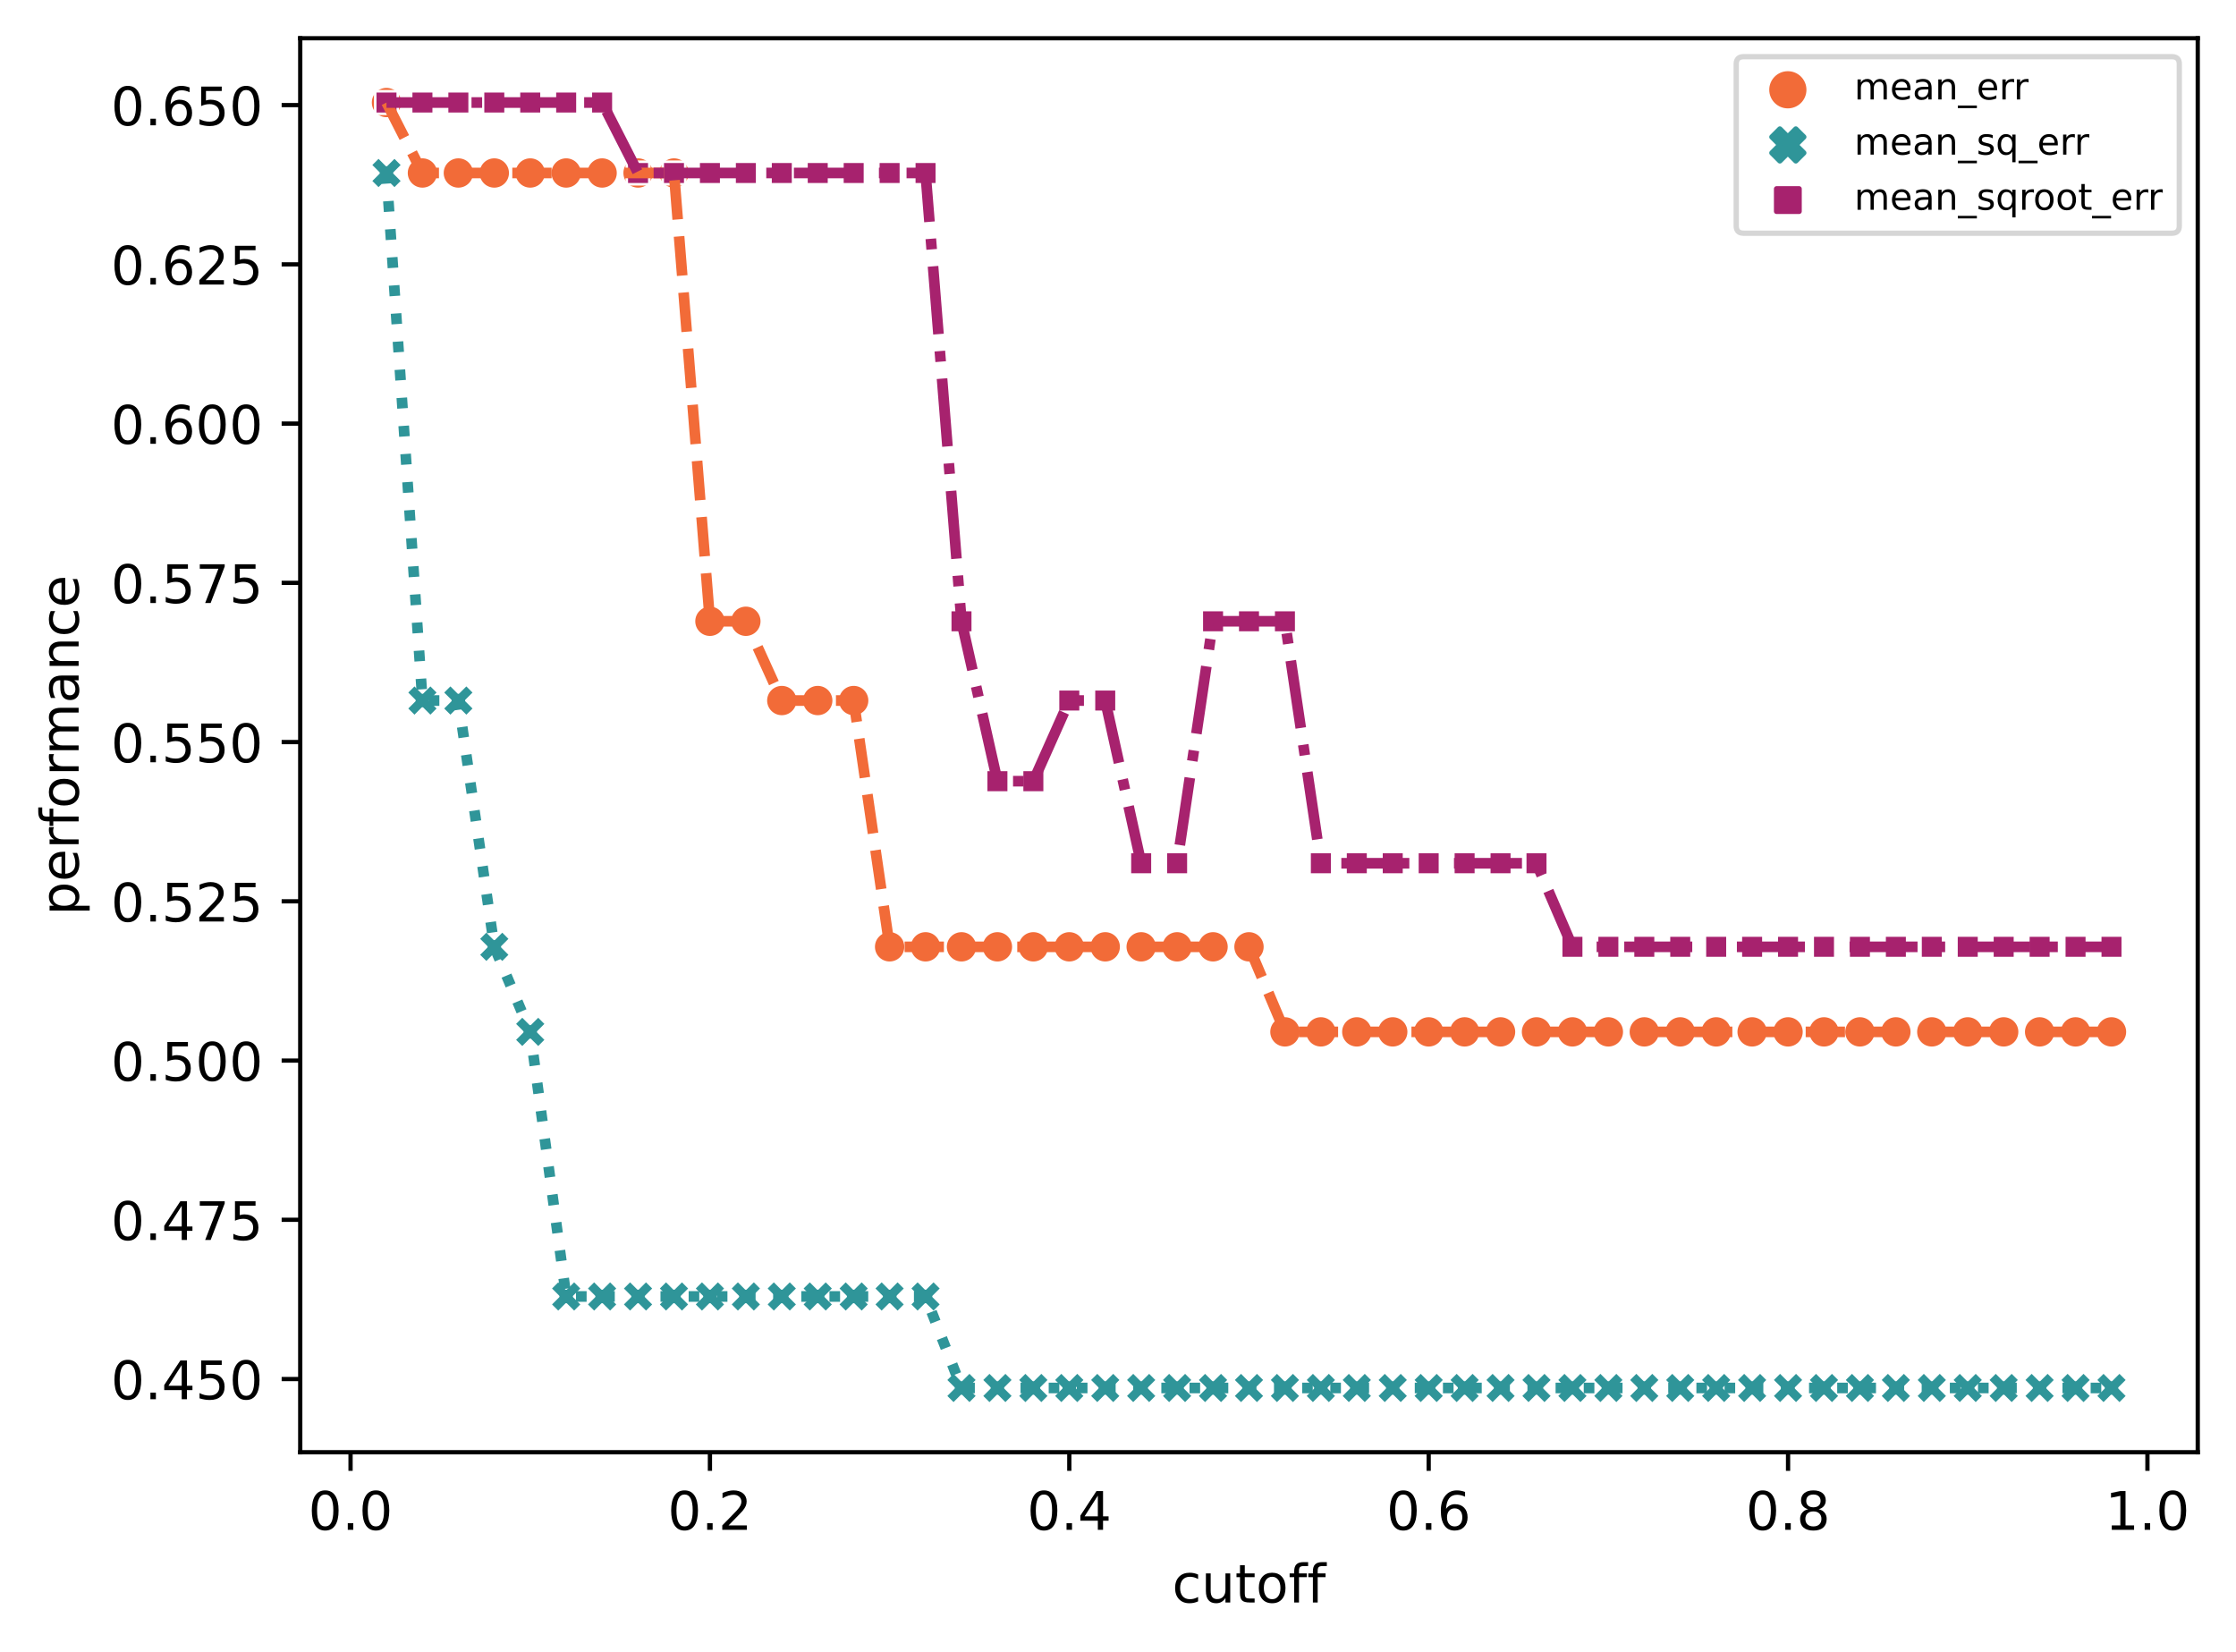 <?xml version="1.0" encoding="utf-8" standalone="no"?>
<!DOCTYPE svg PUBLIC "-//W3C//DTD SVG 1.1//EN"
  "http://www.w3.org/Graphics/SVG/1.1/DTD/svg11.dtd">
<!-- Created with matplotlib (https://matplotlib.org/) -->
<svg height="310.868pt" version="1.1" viewBox="0 0 420.826 310.868" width="420.826pt" xmlns="http://www.w3.org/2000/svg" xmlns:xlink="http://www.w3.org/1999/xlink">
 <defs>
  <style type="text/css">*{stroke-linecap:butt;stroke-linejoin:round;}</style>
 </defs>
 <g id="figure_1">
  <g id="patch_1">
   <path d="M 0 310.868 
L 420.826 310.868 
L 420.826 0 
L 0 0 
z
" style="fill:#ffffff;"/>
  </g>
  <g id="axes_1">
   <g id="patch_2">
    <path d="M 56.506 273.312 
L 413.626 273.312 
L 413.626 7.2 
L 56.506 7.2 
z
" style="fill:#ffffff;"/>
   </g>
   <g id="PathCollection_1">
    <path clip-path="url(#p1da1fda198)" d="M 72.739 22.296 
C 73.535 22.296 74.298 21.98 74.86 21.417 
C 75.423 20.855 75.739 20.092 75.739 19.296 
C 75.739 18.5 75.423 17.737 74.86 17.175 
C 74.298 16.612 73.535 16.296 72.739 16.296 
C 71.943 16.296 71.18 16.612 70.618 17.175 
C 70.055 17.737 69.739 18.5 69.739 19.296 
C 69.739 20.092 70.055 20.855 70.618 21.417 
C 71.18 21.98 71.943 22.296 72.739 22.296 
z
" style="fill:#f26b38;stroke:#ffffff;stroke-width:0.48;"/>
    <path clip-path="url(#p1da1fda198)" d="M 79.503 35.557 
C 80.298 35.557 81.061 35.241 81.624 34.678 
C 82.187 34.116 82.503 33.353 82.503 32.557 
C 82.503 31.761 82.187 30.998 81.624 30.436 
C 81.061 29.873 80.298 29.557 79.503 29.557 
C 78.707 29.557 77.944 29.873 77.381 30.436 
C 76.819 30.998 76.503 31.761 76.503 32.557 
C 76.503 33.353 76.819 34.116 77.381 34.678 
C 77.944 35.241 78.707 35.557 79.503 35.557 
z
" style="fill:#f26b38;stroke:#ffffff;stroke-width:0.48;"/>
    <path clip-path="url(#p1da1fda198)" d="M 86.266 35.557 
C 87.062 35.557 87.825 35.241 88.388 34.678 
C 88.95 34.116 89.266 33.353 89.266 32.557 
C 89.266 31.761 88.95 30.998 88.388 30.436 
C 87.825 29.873 87.062 29.557 86.266 29.557 
C 85.471 29.557 84.708 29.873 84.145 30.436 
C 83.582 30.998 83.266 31.761 83.266 32.557 
C 83.266 33.353 83.582 34.116 84.145 34.678 
C 84.708 35.241 85.471 35.557 86.266 35.557 
z
" style="fill:#f26b38;stroke:#ffffff;stroke-width:0.48;"/>
    <path clip-path="url(#p1da1fda198)" d="M 93.03 35.557 
C 93.825 35.557 94.589 35.241 95.151 34.678 
C 95.714 34.116 96.03 33.353 96.03 32.557 
C 96.03 31.761 95.714 30.998 95.151 30.436 
C 94.589 29.873 93.825 29.557 93.03 29.557 
C 92.234 29.557 91.471 29.873 90.909 30.436 
C 90.346 30.998 90.03 31.761 90.03 32.557 
C 90.03 33.353 90.346 34.116 90.909 34.678 
C 91.471 35.241 92.234 35.557 93.03 35.557 
z
" style="fill:#f26b38;stroke:#ffffff;stroke-width:0.48;"/>
    <path clip-path="url(#p1da1fda198)" d="M 99.794 35.557 
C 100.589 35.557 101.352 35.241 101.915 34.678 
C 102.477 34.116 102.794 33.353 102.794 32.557 
C 102.794 31.761 102.477 30.998 101.915 30.436 
C 101.352 29.873 100.589 29.557 99.794 29.557 
C 98.998 29.557 98.235 29.873 97.672 30.436 
C 97.11 30.998 96.794 31.761 96.794 32.557 
C 96.794 33.353 97.11 34.116 97.672 34.678 
C 98.235 35.241 98.998 35.557 99.794 35.557 
z
" style="fill:#f26b38;stroke:#ffffff;stroke-width:0.48;"/>
    <path clip-path="url(#p1da1fda198)" d="M 106.557 35.557 
C 107.353 35.557 108.116 35.241 108.678 34.678 
C 109.241 34.116 109.557 33.353 109.557 32.557 
C 109.557 31.761 109.241 30.998 108.678 30.436 
C 108.116 29.873 107.353 29.557 106.557 29.557 
C 105.762 29.557 104.998 29.873 104.436 30.436 
C 103.873 30.998 103.557 31.761 103.557 32.557 
C 103.557 33.353 103.873 34.116 104.436 34.678 
C 104.998 35.241 105.762 35.557 106.557 35.557 
z
" style="fill:#f26b38;stroke:#ffffff;stroke-width:0.48;"/>
    <path clip-path="url(#p1da1fda198)" d="M 113.321 35.557 
C 114.116 35.557 114.88 35.241 115.442 34.678 
C 116.005 34.116 116.321 33.353 116.321 32.557 
C 116.321 31.761 116.005 30.998 115.442 30.436 
C 114.88 29.873 114.116 29.557 113.321 29.557 
C 112.525 29.557 111.762 29.873 111.199 30.436 
C 110.637 30.998 110.321 31.761 110.321 32.557 
C 110.321 33.353 110.637 34.116 111.199 34.678 
C 111.762 35.241 112.525 35.557 113.321 35.557 
z
" style="fill:#f26b38;stroke:#ffffff;stroke-width:0.48;"/>
    <path clip-path="url(#p1da1fda198)" d="M 120.084 35.557 
C 120.88 35.557 121.643 35.241 122.206 34.678 
C 122.768 34.116 123.084 33.353 123.084 32.557 
C 123.084 31.761 122.768 30.998 122.206 30.436 
C 121.643 29.873 120.88 29.557 120.084 29.557 
C 119.289 29.557 118.526 29.873 117.963 30.436 
C 117.401 30.998 117.084 31.761 117.084 32.557 
C 117.084 33.353 117.401 34.116 117.963 34.678 
C 118.526 35.241 119.289 35.557 120.084 35.557 
z
" style="fill:#f26b38;stroke:#ffffff;stroke-width:0.48;"/>
    <path clip-path="url(#p1da1fda198)" d="M 126.848 35.557 
C 127.644 35.557 128.407 35.241 128.969 34.678 
C 129.532 34.116 129.848 33.353 129.848 32.557 
C 129.848 31.761 129.532 30.998 128.969 30.436 
C 128.407 29.873 127.644 29.557 126.848 29.557 
C 126.052 29.557 125.289 29.873 124.727 30.436 
C 124.164 30.998 123.848 31.761 123.848 32.557 
C 123.848 33.353 124.164 34.116 124.727 34.678 
C 125.289 35.241 126.052 35.557 126.848 35.557 
z
" style="fill:#f26b38;stroke:#ffffff;stroke-width:0.48;"/>
    <path clip-path="url(#p1da1fda198)" d="M 133.612 119.924 
C 134.407 119.924 135.17 119.608 135.733 119.046 
C 136.296 118.483 136.612 117.72 136.612 116.924 
C 136.612 116.129 136.296 115.366 135.733 114.803 
C 135.17 114.24 134.407 113.924 133.612 113.924 
C 132.816 113.924 132.053 114.24 131.49 114.803 
C 130.928 115.366 130.612 116.129 130.612 116.924 
C 130.612 117.72 130.928 118.483 131.49 119.046 
C 132.053 119.608 132.816 119.924 133.612 119.924 
z
" style="fill:#f26b38;stroke:#ffffff;stroke-width:0.48;"/>
    <path clip-path="url(#p1da1fda198)" d="M 140.375 119.924 
C 141.171 119.924 141.934 119.608 142.497 119.046 
C 143.059 118.483 143.375 117.72 143.375 116.924 
C 143.375 116.129 143.059 115.366 142.497 114.803 
C 141.934 114.24 141.171 113.924 140.375 113.924 
C 139.58 113.924 138.817 114.24 138.254 114.803 
C 137.691 115.366 137.375 116.129 137.375 116.924 
C 137.375 117.72 137.691 118.483 138.254 119.046 
C 138.817 119.608 139.58 119.924 140.375 119.924 
z
" style="fill:#f26b38;stroke:#ffffff;stroke-width:0.48;"/>
    <path clip-path="url(#p1da1fda198)" d="M 147.139 134.841 
C 147.935 134.841 148.698 134.525 149.26 133.963 
C 149.823 133.4 150.139 132.637 150.139 131.841 
C 150.139 131.046 149.823 130.283 149.26 129.72 
C 148.698 129.157 147.935 128.841 147.139 128.841 
C 146.343 128.841 145.58 129.157 145.018 129.72 
C 144.455 130.283 144.139 131.046 144.139 131.841 
C 144.139 132.637 144.455 133.4 145.018 133.963 
C 145.58 134.525 146.343 134.841 147.139 134.841 
z
" style="fill:#f26b38;stroke:#ffffff;stroke-width:0.48;"/>
    <path clip-path="url(#p1da1fda198)" d="M 153.903 134.841 
C 154.698 134.841 155.461 134.525 156.024 133.963 
C 156.587 133.4 156.903 132.637 156.903 131.841 
C 156.903 131.046 156.587 130.283 156.024 129.72 
C 155.461 129.157 154.698 128.841 153.903 128.841 
C 153.107 128.841 152.344 129.157 151.781 129.72 
C 151.219 130.283 150.903 131.046 150.903 131.841 
C 150.903 132.637 151.219 133.4 151.781 133.963 
C 152.344 134.525 153.107 134.841 153.903 134.841 
z
" style="fill:#f26b38;stroke:#ffffff;stroke-width:0.48;"/>
    <path clip-path="url(#p1da1fda198)" d="M 160.666 134.841 
C 161.462 134.841 162.225 134.525 162.788 133.963 
C 163.35 133.4 163.666 132.637 163.666 131.841 
C 163.666 131.046 163.35 130.283 162.788 129.72 
C 162.225 129.157 161.462 128.841 160.666 128.841 
C 159.871 128.841 159.108 129.157 158.545 129.72 
C 157.982 130.283 157.666 131.046 157.666 131.841 
C 157.666 132.637 157.982 133.4 158.545 133.963 
C 159.108 134.525 159.871 134.841 160.666 134.841 
z
" style="fill:#f26b38;stroke:#ffffff;stroke-width:0.48;"/>
    <path clip-path="url(#p1da1fda198)" d="M 167.43 181.191 
C 168.225 181.191 168.989 180.875 169.551 180.312 
C 170.114 179.75 170.43 178.987 170.43 178.191 
C 170.43 177.395 170.114 176.632 169.551 176.07 
C 168.989 175.507 168.225 175.191 167.43 175.191 
C 166.634 175.191 165.871 175.507 165.309 176.07 
C 164.746 176.632 164.43 177.395 164.43 178.191 
C 164.43 178.987 164.746 179.75 165.309 180.312 
C 165.871 180.875 166.634 181.191 167.43 181.191 
z
" style="fill:#f26b38;stroke:#ffffff;stroke-width:0.48;"/>
    <path clip-path="url(#p1da1fda198)" d="M 174.194 181.191 
C 174.989 181.191 175.752 180.875 176.315 180.312 
C 176.877 179.75 177.194 178.987 177.194 178.191 
C 177.194 177.395 176.877 176.632 176.315 176.07 
C 175.752 175.507 174.989 175.191 174.194 175.191 
C 173.398 175.191 172.635 175.507 172.072 176.07 
C 171.51 176.632 171.194 177.395 171.194 178.191 
C 171.194 178.987 171.51 179.75 172.072 180.312 
C 172.635 180.875 173.398 181.191 174.194 181.191 
z
" style="fill:#f26b38;stroke:#ffffff;stroke-width:0.48;"/>
    <path clip-path="url(#p1da1fda198)" d="M 180.957 181.191 
C 181.753 181.191 182.516 180.875 183.078 180.312 
C 183.641 179.75 183.957 178.987 183.957 178.191 
C 183.957 177.395 183.641 176.632 183.078 176.07 
C 182.516 175.507 181.753 175.191 180.957 175.191 
C 180.162 175.191 179.398 175.507 178.836 176.07 
C 178.273 176.632 177.957 177.395 177.957 178.191 
C 177.957 178.987 178.273 179.75 178.836 180.312 
C 179.398 180.875 180.162 181.191 180.957 181.191 
z
" style="fill:#f26b38;stroke:#ffffff;stroke-width:0.48;"/>
    <path clip-path="url(#p1da1fda198)" d="M 187.721 181.191 
C 188.516 181.191 189.28 180.875 189.842 180.312 
C 190.405 179.75 190.721 178.987 190.721 178.191 
C 190.721 177.395 190.405 176.632 189.842 176.07 
C 189.28 175.507 188.516 175.191 187.721 175.191 
C 186.925 175.191 186.162 175.507 185.599 176.07 
C 185.037 176.632 184.721 177.395 184.721 178.191 
C 184.721 178.987 185.037 179.75 185.599 180.312 
C 186.162 180.875 186.925 181.191 187.721 181.191 
z
" style="fill:#f26b38;stroke:#ffffff;stroke-width:0.48;"/>
    <path clip-path="url(#p1da1fda198)" d="M 194.484 181.191 
C 195.28 181.191 196.043 180.875 196.606 180.312 
C 197.168 179.75 197.484 178.987 197.484 178.191 
C 197.484 177.395 197.168 176.632 196.606 176.07 
C 196.043 175.507 195.28 175.191 194.484 175.191 
C 193.689 175.191 192.926 175.507 192.363 176.07 
C 191.801 176.632 191.484 177.395 191.484 178.191 
C 191.484 178.987 191.801 179.75 192.363 180.312 
C 192.926 180.875 193.689 181.191 194.484 181.191 
z
" style="fill:#f26b38;stroke:#ffffff;stroke-width:0.48;"/>
    <path clip-path="url(#p1da1fda198)" d="M 201.248 181.191 
C 202.044 181.191 202.807 180.875 203.369 180.312 
C 203.932 179.75 204.248 178.987 204.248 178.191 
C 204.248 177.395 203.932 176.632 203.369 176.07 
C 202.807 175.507 202.044 175.191 201.248 175.191 
C 200.452 175.191 199.689 175.507 199.127 176.07 
C 198.564 176.632 198.248 177.395 198.248 178.191 
C 198.248 178.987 198.564 179.75 199.127 180.312 
C 199.689 180.875 200.452 181.191 201.248 181.191 
z
" style="fill:#f26b38;stroke:#ffffff;stroke-width:0.48;"/>
    <path clip-path="url(#p1da1fda198)" d="M 208.012 181.191 
C 208.807 181.191 209.57 180.875 210.133 180.312 
C 210.696 179.75 211.012 178.987 211.012 178.191 
C 211.012 177.395 210.696 176.632 210.133 176.07 
C 209.57 175.507 208.807 175.191 208.012 175.191 
C 207.216 175.191 206.453 175.507 205.89 176.07 
C 205.328 176.632 205.012 177.395 205.012 178.191 
C 205.012 178.987 205.328 179.75 205.89 180.312 
C 206.453 180.875 207.216 181.191 208.012 181.191 
z
" style="fill:#f26b38;stroke:#ffffff;stroke-width:0.48;"/>
    <path clip-path="url(#p1da1fda198)" d="M 214.775 181.191 
C 215.571 181.191 216.334 180.875 216.897 180.312 
C 217.459 179.75 217.775 178.987 217.775 178.191 
C 217.775 177.395 217.459 176.632 216.897 176.07 
C 216.334 175.507 215.571 175.191 214.775 175.191 
C 213.98 175.191 213.217 175.507 212.654 176.07 
C 212.091 176.632 211.775 177.395 211.775 178.191 
C 211.775 178.987 212.091 179.75 212.654 180.312 
C 213.217 180.875 213.98 181.191 214.775 181.191 
z
" style="fill:#f26b38;stroke:#ffffff;stroke-width:0.48;"/>
    <path clip-path="url(#p1da1fda198)" d="M 221.539 181.191 
C 222.335 181.191 223.098 180.875 223.66 180.312 
C 224.223 179.75 224.539 178.987 224.539 178.191 
C 224.539 177.395 224.223 176.632 223.66 176.07 
C 223.098 175.507 222.335 175.191 221.539 175.191 
C 220.743 175.191 219.98 175.507 219.418 176.07 
C 218.855 176.632 218.539 177.395 218.539 178.191 
C 218.539 178.987 218.855 179.75 219.418 180.312 
C 219.98 180.875 220.743 181.191 221.539 181.191 
z
" style="fill:#f26b38;stroke:#ffffff;stroke-width:0.48;"/>
    <path clip-path="url(#p1da1fda198)" d="M 228.303 181.191 
C 229.098 181.191 229.861 180.875 230.424 180.312 
C 230.987 179.75 231.303 178.987 231.303 178.191 
C 231.303 177.395 230.987 176.632 230.424 176.07 
C 229.861 175.507 229.098 175.191 228.303 175.191 
C 227.507 175.191 226.744 175.507 226.181 176.07 
C 225.619 176.632 225.303 177.395 225.303 178.191 
C 225.303 178.987 225.619 179.75 226.181 180.312 
C 226.744 180.875 227.507 181.191 228.303 181.191 
z
" style="fill:#f26b38;stroke:#ffffff;stroke-width:0.48;"/>
    <path clip-path="url(#p1da1fda198)" d="M 235.066 181.191 
C 235.862 181.191 236.625 180.875 237.188 180.312 
C 237.75 179.75 238.066 178.987 238.066 178.191 
C 238.066 177.395 237.75 176.632 237.188 176.07 
C 236.625 175.507 235.862 175.191 235.066 175.191 
C 234.271 175.191 233.508 175.507 232.945 176.07 
C 232.382 176.632 232.066 177.395 232.066 178.191 
C 232.066 178.987 232.382 179.75 232.945 180.312 
C 233.508 180.875 234.271 181.191 235.066 181.191 
z
" style="fill:#f26b38;stroke:#ffffff;stroke-width:0.48;"/>
    <path clip-path="url(#p1da1fda198)" d="M 241.83 197.198 
C 242.625 197.198 243.389 196.882 243.951 196.319 
C 244.514 195.756 244.83 194.993 244.83 194.198 
C 244.83 193.402 244.514 192.639 243.951 192.076 
C 243.389 191.514 242.625 191.198 241.83 191.198 
C 241.034 191.198 240.271 191.514 239.709 192.076 
C 239.146 192.639 238.83 193.402 238.83 194.198 
C 238.83 194.993 239.146 195.756 239.709 196.319 
C 240.271 196.882 241.034 197.198 241.83 197.198 
z
" style="fill:#f26b38;stroke:#ffffff;stroke-width:0.48;"/>
    <path clip-path="url(#p1da1fda198)" d="M 248.594 197.198 
C 249.389 197.198 250.152 196.882 250.715 196.319 
C 251.277 195.756 251.594 194.993 251.594 194.198 
C 251.594 193.402 251.277 192.639 250.715 192.076 
C 250.152 191.514 249.389 191.198 248.594 191.198 
C 247.798 191.198 247.035 191.514 246.472 192.076 
C 245.91 192.639 245.594 193.402 245.594 194.198 
C 245.594 194.993 245.91 195.756 246.472 196.319 
C 247.035 196.882 247.798 197.198 248.594 197.198 
z
" style="fill:#f26b38;stroke:#ffffff;stroke-width:0.48;"/>
    <path clip-path="url(#p1da1fda198)" d="M 255.357 197.198 
C 256.153 197.198 256.916 196.882 257.478 196.319 
C 258.041 195.756 258.357 194.993 258.357 194.198 
C 258.357 193.402 258.041 192.639 257.478 192.076 
C 256.916 191.514 256.153 191.198 255.357 191.198 
C 254.562 191.198 253.798 191.514 253.236 192.076 
C 252.673 192.639 252.357 193.402 252.357 194.198 
C 252.357 194.993 252.673 195.756 253.236 196.319 
C 253.798 196.882 254.562 197.198 255.357 197.198 
z
" style="fill:#f26b38;stroke:#ffffff;stroke-width:0.48;"/>
    <path clip-path="url(#p1da1fda198)" d="M 262.121 197.198 
C 262.916 197.198 263.68 196.882 264.242 196.319 
C 264.805 195.756 265.121 194.993 265.121 194.198 
C 265.121 193.402 264.805 192.639 264.242 192.076 
C 263.68 191.514 262.916 191.198 262.121 191.198 
C 261.325 191.198 260.562 191.514 259.999 192.076 
C 259.437 192.639 259.121 193.402 259.121 194.198 
C 259.121 194.993 259.437 195.756 259.999 196.319 
C 260.562 196.882 261.325 197.198 262.121 197.198 
z
" style="fill:#f26b38;stroke:#ffffff;stroke-width:0.48;"/>
    <path clip-path="url(#p1da1fda198)" d="M 268.884 197.198 
C 269.68 197.198 270.443 196.882 271.006 196.319 
C 271.568 195.756 271.884 194.993 271.884 194.198 
C 271.884 193.402 271.568 192.639 271.006 192.076 
C 270.443 191.514 269.68 191.198 268.884 191.198 
C 268.089 191.198 267.326 191.514 266.763 192.076 
C 266.201 192.639 265.884 193.402 265.884 194.198 
C 265.884 194.993 266.201 195.756 266.763 196.319 
C 267.326 196.882 268.089 197.198 268.884 197.198 
z
" style="fill:#f26b38;stroke:#ffffff;stroke-width:0.48;"/>
    <path clip-path="url(#p1da1fda198)" d="M 275.648 197.198 
C 276.444 197.198 277.207 196.882 277.769 196.319 
C 278.332 195.756 278.648 194.993 278.648 194.198 
C 278.648 193.402 278.332 192.639 277.769 192.076 
C 277.207 191.514 276.444 191.198 275.648 191.198 
C 274.852 191.198 274.089 191.514 273.527 192.076 
C 272.964 192.639 272.648 193.402 272.648 194.198 
C 272.648 194.993 272.964 195.756 273.527 196.319 
C 274.089 196.882 274.852 197.198 275.648 197.198 
z
" style="fill:#f26b38;stroke:#ffffff;stroke-width:0.48;"/>
    <path clip-path="url(#p1da1fda198)" d="M 282.412 197.198 
C 283.207 197.198 283.97 196.882 284.533 196.319 
C 285.096 195.756 285.412 194.993 285.412 194.198 
C 285.412 193.402 285.096 192.639 284.533 192.076 
C 283.97 191.514 283.207 191.198 282.412 191.198 
C 281.616 191.198 280.853 191.514 280.29 192.076 
C 279.728 192.639 279.412 193.402 279.412 194.198 
C 279.412 194.993 279.728 195.756 280.29 196.319 
C 280.853 196.882 281.616 197.198 282.412 197.198 
z
" style="fill:#f26b38;stroke:#ffffff;stroke-width:0.48;"/>
    <path clip-path="url(#p1da1fda198)" d="M 289.175 197.198 
C 289.971 197.198 290.734 196.882 291.297 196.319 
C 291.859 195.756 292.175 194.993 292.175 194.198 
C 292.175 193.402 291.859 192.639 291.297 192.076 
C 290.734 191.514 289.971 191.198 289.175 191.198 
C 288.38 191.198 287.617 191.514 287.054 192.076 
C 286.491 192.639 286.175 193.402 286.175 194.198 
C 286.175 194.993 286.491 195.756 287.054 196.319 
C 287.617 196.882 288.38 197.198 289.175 197.198 
z
" style="fill:#f26b38;stroke:#ffffff;stroke-width:0.48;"/>
    <path clip-path="url(#p1da1fda198)" d="M 295.939 197.198 
C 296.735 197.198 297.498 196.882 298.06 196.319 
C 298.623 195.756 298.939 194.993 298.939 194.198 
C 298.939 193.402 298.623 192.639 298.06 192.076 
C 297.498 191.514 296.735 191.198 295.939 191.198 
C 295.143 191.198 294.38 191.514 293.818 192.076 
C 293.255 192.639 292.939 193.402 292.939 194.198 
C 292.939 194.993 293.255 195.756 293.818 196.319 
C 294.38 196.882 295.143 197.198 295.939 197.198 
z
" style="fill:#f26b38;stroke:#ffffff;stroke-width:0.48;"/>
    <path clip-path="url(#p1da1fda198)" d="M 302.703 197.198 
C 303.498 197.198 304.261 196.882 304.824 196.319 
C 305.387 195.756 305.703 194.993 305.703 194.198 
C 305.703 193.402 305.387 192.639 304.824 192.076 
C 304.261 191.514 303.498 191.198 302.703 191.198 
C 301.907 191.198 301.144 191.514 300.581 192.076 
C 300.019 192.639 299.703 193.402 299.703 194.198 
C 299.703 194.993 300.019 195.756 300.581 196.319 
C 301.144 196.882 301.907 197.198 302.703 197.198 
z
" style="fill:#f26b38;stroke:#ffffff;stroke-width:0.48;"/>
    <path clip-path="url(#p1da1fda198)" d="M 309.466 197.198 
C 310.262 197.198 311.025 196.882 311.588 196.319 
C 312.15 195.756 312.466 194.993 312.466 194.198 
C 312.466 193.402 312.15 192.639 311.588 192.076 
C 311.025 191.514 310.262 191.198 309.466 191.198 
C 308.671 191.198 307.908 191.514 307.345 192.076 
C 306.782 192.639 306.466 193.402 306.466 194.198 
C 306.466 194.993 306.782 195.756 307.345 196.319 
C 307.908 196.882 308.671 197.198 309.466 197.198 
z
" style="fill:#f26b38;stroke:#ffffff;stroke-width:0.48;"/>
    <path clip-path="url(#p1da1fda198)" d="M 316.23 197.198 
C 317.025 197.198 317.789 196.882 318.351 196.319 
C 318.914 195.756 319.23 194.993 319.23 194.198 
C 319.23 193.402 318.914 192.639 318.351 192.076 
C 317.789 191.514 317.025 191.198 316.23 191.198 
C 315.434 191.198 314.671 191.514 314.109 192.076 
C 313.546 192.639 313.23 193.402 313.23 194.198 
C 313.23 194.993 313.546 195.756 314.109 196.319 
C 314.671 196.882 315.434 197.198 316.23 197.198 
z
" style="fill:#f26b38;stroke:#ffffff;stroke-width:0.48;"/>
    <path clip-path="url(#p1da1fda198)" d="M 322.994 197.198 
C 323.789 197.198 324.552 196.882 325.115 196.319 
C 325.677 195.756 325.994 194.993 325.994 194.198 
C 325.994 193.402 325.677 192.639 325.115 192.076 
C 324.552 191.514 323.789 191.198 322.994 191.198 
C 322.198 191.198 321.435 191.514 320.872 192.076 
C 320.31 192.639 319.994 193.402 319.994 194.198 
C 319.994 194.993 320.31 195.756 320.872 196.319 
C 321.435 196.882 322.198 197.198 322.994 197.198 
z
" style="fill:#f26b38;stroke:#ffffff;stroke-width:0.48;"/>
    <path clip-path="url(#p1da1fda198)" d="M 329.757 197.198 
C 330.553 197.198 331.316 196.882 331.878 196.319 
C 332.441 195.756 332.757 194.993 332.757 194.198 
C 332.757 193.402 332.441 192.639 331.878 192.076 
C 331.316 191.514 330.553 191.198 329.757 191.198 
C 328.962 191.198 328.198 191.514 327.636 192.076 
C 327.073 192.639 326.757 193.402 326.757 194.198 
C 326.757 194.993 327.073 195.756 327.636 196.319 
C 328.198 196.882 328.962 197.198 329.757 197.198 
z
" style="fill:#f26b38;stroke:#ffffff;stroke-width:0.48;"/>
    <path clip-path="url(#p1da1fda198)" d="M 336.521 197.198 
C 337.316 197.198 338.08 196.882 338.642 196.319 
C 339.205 195.756 339.521 194.993 339.521 194.198 
C 339.521 193.402 339.205 192.639 338.642 192.076 
C 338.08 191.514 337.316 191.198 336.521 191.198 
C 335.725 191.198 334.962 191.514 334.399 192.076 
C 333.837 192.639 333.521 193.402 333.521 194.198 
C 333.521 194.993 333.837 195.756 334.399 196.319 
C 334.962 196.882 335.725 197.198 336.521 197.198 
z
" style="fill:#f26b38;stroke:#ffffff;stroke-width:0.48;"/>
    <path clip-path="url(#p1da1fda198)" d="M 343.284 197.198 
C 344.08 197.198 344.843 196.882 345.406 196.319 
C 345.968 195.756 346.284 194.993 346.284 194.198 
C 346.284 193.402 345.968 192.639 345.406 192.076 
C 344.843 191.514 344.08 191.198 343.284 191.198 
C 342.489 191.198 341.726 191.514 341.163 192.076 
C 340.601 192.639 340.284 193.402 340.284 194.198 
C 340.284 194.993 340.601 195.756 341.163 196.319 
C 341.726 196.882 342.489 197.198 343.284 197.198 
z
" style="fill:#f26b38;stroke:#ffffff;stroke-width:0.48;"/>
    <path clip-path="url(#p1da1fda198)" d="M 350.048 197.198 
C 350.844 197.198 351.607 196.882 352.169 196.319 
C 352.732 195.756 353.048 194.993 353.048 194.198 
C 353.048 193.402 352.732 192.639 352.169 192.076 
C 351.607 191.514 350.844 191.198 350.048 191.198 
C 349.252 191.198 348.489 191.514 347.927 192.076 
C 347.364 192.639 347.048 193.402 347.048 194.198 
C 347.048 194.993 347.364 195.756 347.927 196.319 
C 348.489 196.882 349.252 197.198 350.048 197.198 
z
" style="fill:#f26b38;stroke:#ffffff;stroke-width:0.48;"/>
    <path clip-path="url(#p1da1fda198)" d="M 356.812 197.198 
C 357.607 197.198 358.37 196.882 358.933 196.319 
C 359.496 195.756 359.812 194.993 359.812 194.198 
C 359.812 193.402 359.496 192.639 358.933 192.076 
C 358.37 191.514 357.607 191.198 356.812 191.198 
C 356.016 191.198 355.253 191.514 354.69 192.076 
C 354.128 192.639 353.812 193.402 353.812 194.198 
C 353.812 194.993 354.128 195.756 354.69 196.319 
C 355.253 196.882 356.016 197.198 356.812 197.198 
z
" style="fill:#f26b38;stroke:#ffffff;stroke-width:0.48;"/>
    <path clip-path="url(#p1da1fda198)" d="M 363.575 197.198 
C 364.371 197.198 365.134 196.882 365.697 196.319 
C 366.259 195.756 366.575 194.993 366.575 194.198 
C 366.575 193.402 366.259 192.639 365.697 192.076 
C 365.134 191.514 364.371 191.198 363.575 191.198 
C 362.78 191.198 362.017 191.514 361.454 192.076 
C 360.891 192.639 360.575 193.402 360.575 194.198 
C 360.575 194.993 360.891 195.756 361.454 196.319 
C 362.017 196.882 362.78 197.198 363.575 197.198 
z
" style="fill:#f26b38;stroke:#ffffff;stroke-width:0.48;"/>
    <path clip-path="url(#p1da1fda198)" d="M 370.339 197.198 
C 371.135 197.198 371.898 196.882 372.46 196.319 
C 373.023 195.756 373.339 194.993 373.339 194.198 
C 373.339 193.402 373.023 192.639 372.46 192.076 
C 371.898 191.514 371.135 191.198 370.339 191.198 
C 369.543 191.198 368.78 191.514 368.218 192.076 
C 367.655 192.639 367.339 193.402 367.339 194.198 
C 367.339 194.993 367.655 195.756 368.218 196.319 
C 368.78 196.882 369.543 197.198 370.339 197.198 
z
" style="fill:#f26b38;stroke:#ffffff;stroke-width:0.48;"/>
    <path clip-path="url(#p1da1fda198)" d="M 377.103 197.198 
C 377.898 197.198 378.661 196.882 379.224 196.319 
C 379.787 195.756 380.103 194.993 380.103 194.198 
C 380.103 193.402 379.787 192.639 379.224 192.076 
C 378.661 191.514 377.898 191.198 377.103 191.198 
C 376.307 191.198 375.544 191.514 374.981 192.076 
C 374.419 192.639 374.103 193.402 374.103 194.198 
C 374.103 194.993 374.419 195.756 374.981 196.319 
C 375.544 196.882 376.307 197.198 377.103 197.198 
z
" style="fill:#f26b38;stroke:#ffffff;stroke-width:0.48;"/>
    <path clip-path="url(#p1da1fda198)" d="M 383.866 197.198 
C 384.662 197.198 385.425 196.882 385.988 196.319 
C 386.55 195.756 386.866 194.993 386.866 194.198 
C 386.866 193.402 386.55 192.639 385.988 192.076 
C 385.425 191.514 384.662 191.198 383.866 191.198 
C 383.071 191.198 382.308 191.514 381.745 192.076 
C 381.182 192.639 380.866 193.402 380.866 194.198 
C 380.866 194.993 381.182 195.756 381.745 196.319 
C 382.308 196.882 383.071 197.198 383.866 197.198 
z
" style="fill:#f26b38;stroke:#ffffff;stroke-width:0.48;"/>
    <path clip-path="url(#p1da1fda198)" d="M 390.63 197.198 
C 391.425 197.198 392.189 196.882 392.751 196.319 
C 393.314 195.756 393.63 194.993 393.63 194.198 
C 393.63 193.402 393.314 192.639 392.751 192.076 
C 392.189 191.514 391.425 191.198 390.63 191.198 
C 389.834 191.198 389.071 191.514 388.509 192.076 
C 387.946 192.639 387.63 193.402 387.63 194.198 
C 387.63 194.993 387.946 195.756 388.509 196.319 
C 389.071 196.882 389.834 197.198 390.63 197.198 
z
" style="fill:#f26b38;stroke:#ffffff;stroke-width:0.48;"/>
    <path clip-path="url(#p1da1fda198)" d="M 397.394 197.198 
C 398.189 197.198 398.952 196.882 399.515 196.319 
C 400.077 195.756 400.394 194.993 400.394 194.198 
C 400.394 193.402 400.077 192.639 399.515 192.076 
C 398.952 191.514 398.189 191.198 397.394 191.198 
C 396.598 191.198 395.835 191.514 395.272 192.076 
C 394.71 192.639 394.394 193.402 394.394 194.198 
C 394.394 194.993 394.71 195.756 395.272 196.319 
C 395.835 196.882 396.598 197.198 397.394 197.198 
z
" style="fill:#f26b38;stroke:#ffffff;stroke-width:0.48;"/>
    <path clip-path="url(#p1da1fda198)" d="M 71.239 35.557 
L 72.739 34.057 
L 74.239 35.557 
L 75.739 34.057 
L 74.239 32.557 
L 75.739 31.057 
L 74.239 29.557 
L 72.739 31.057 
L 71.239 29.557 
L 69.739 31.057 
L 71.239 32.557 
L 69.739 34.057 
z
" style="fill:#2f9599;stroke:#ffffff;stroke-width:0.48;"/>
    <path clip-path="url(#p1da1fda198)" d="M 78.003 134.841 
L 79.503 133.341 
L 81.003 134.841 
L 82.503 133.341 
L 81.003 131.841 
L 82.503 130.341 
L 81.003 128.841 
L 79.503 130.341 
L 78.003 128.841 
L 76.503 130.341 
L 78.003 131.841 
L 76.503 133.341 
z
" style="fill:#2f9599;stroke:#ffffff;stroke-width:0.48;"/>
    <path clip-path="url(#p1da1fda198)" d="M 84.766 134.841 
L 86.266 133.341 
L 87.766 134.841 
L 89.266 133.341 
L 87.766 131.841 
L 89.266 130.341 
L 87.766 128.841 
L 86.266 130.341 
L 84.766 128.841 
L 83.266 130.341 
L 84.766 131.841 
L 83.266 133.341 
z
" style="fill:#2f9599;stroke:#ffffff;stroke-width:0.48;"/>
    <path clip-path="url(#p1da1fda198)" d="M 91.53 181.191 
L 93.03 179.691 
L 94.53 181.191 
L 96.03 179.691 
L 94.53 178.191 
L 96.03 176.691 
L 94.53 175.191 
L 93.03 176.691 
L 91.53 175.191 
L 90.03 176.691 
L 91.53 178.191 
L 90.03 179.691 
z
" style="fill:#2f9599;stroke:#ffffff;stroke-width:0.48;"/>
    <path clip-path="url(#p1da1fda198)" d="M 98.294 197.198 
L 99.794 195.698 
L 101.294 197.198 
L 102.794 195.698 
L 101.294 194.198 
L 102.794 192.698 
L 101.294 191.198 
L 99.794 192.698 
L 98.294 191.198 
L 96.794 192.698 
L 98.294 194.198 
L 96.794 195.698 
z
" style="fill:#2f9599;stroke:#ffffff;stroke-width:0.48;"/>
    <path clip-path="url(#p1da1fda198)" d="M 105.057 246.996 
L 106.557 245.496 
L 108.057 246.996 
L 109.557 245.496 
L 108.057 243.996 
L 109.557 242.496 
L 108.057 240.996 
L 106.557 242.496 
L 105.057 240.996 
L 103.557 242.496 
L 105.057 243.996 
L 103.557 245.496 
z
" style="fill:#2f9599;stroke:#ffffff;stroke-width:0.48;"/>
    <path clip-path="url(#p1da1fda198)" d="M 111.821 246.996 
L 113.321 245.496 
L 114.821 246.996 
L 116.321 245.496 
L 114.821 243.996 
L 116.321 242.496 
L 114.821 240.996 
L 113.321 242.496 
L 111.821 240.996 
L 110.321 242.496 
L 111.821 243.996 
L 110.321 245.496 
z
" style="fill:#2f9599;stroke:#ffffff;stroke-width:0.48;"/>
    <path clip-path="url(#p1da1fda198)" d="M 118.584 246.996 
L 120.084 245.496 
L 121.584 246.996 
L 123.084 245.496 
L 121.584 243.996 
L 123.084 242.496 
L 121.584 240.996 
L 120.084 242.496 
L 118.584 240.996 
L 117.084 242.496 
L 118.584 243.996 
L 117.084 245.496 
z
" style="fill:#2f9599;stroke:#ffffff;stroke-width:0.48;"/>
    <path clip-path="url(#p1da1fda198)" d="M 125.348 246.996 
L 126.848 245.496 
L 128.348 246.996 
L 129.848 245.496 
L 128.348 243.996 
L 129.848 242.496 
L 128.348 240.996 
L 126.848 242.496 
L 125.348 240.996 
L 123.848 242.496 
L 125.348 243.996 
L 123.848 245.496 
z
" style="fill:#2f9599;stroke:#ffffff;stroke-width:0.48;"/>
    <path clip-path="url(#p1da1fda198)" d="M 132.112 246.996 
L 133.612 245.496 
L 135.112 246.996 
L 136.612 245.496 
L 135.112 243.996 
L 136.612 242.496 
L 135.112 240.996 
L 133.612 242.496 
L 132.112 240.996 
L 130.612 242.496 
L 132.112 243.996 
L 130.612 245.496 
z
" style="fill:#2f9599;stroke:#ffffff;stroke-width:0.48;"/>
    <path clip-path="url(#p1da1fda198)" d="M 138.875 246.996 
L 140.375 245.496 
L 141.875 246.996 
L 143.375 245.496 
L 141.875 243.996 
L 143.375 242.496 
L 141.875 240.996 
L 140.375 242.496 
L 138.875 240.996 
L 137.375 242.496 
L 138.875 243.996 
L 137.375 245.496 
z
" style="fill:#2f9599;stroke:#ffffff;stroke-width:0.48;"/>
    <path clip-path="url(#p1da1fda198)" d="M 145.639 246.996 
L 147.139 245.496 
L 148.639 246.996 
L 150.139 245.496 
L 148.639 243.996 
L 150.139 242.496 
L 148.639 240.996 
L 147.139 242.496 
L 145.639 240.996 
L 144.139 242.496 
L 145.639 243.996 
L 144.139 245.496 
z
" style="fill:#2f9599;stroke:#ffffff;stroke-width:0.48;"/>
    <path clip-path="url(#p1da1fda198)" d="M 152.403 246.996 
L 153.903 245.496 
L 155.403 246.996 
L 156.903 245.496 
L 155.403 243.996 
L 156.903 242.496 
L 155.403 240.996 
L 153.903 242.496 
L 152.403 240.996 
L 150.903 242.496 
L 152.403 243.996 
L 150.903 245.496 
z
" style="fill:#2f9599;stroke:#ffffff;stroke-width:0.48;"/>
    <path clip-path="url(#p1da1fda198)" d="M 159.166 246.996 
L 160.666 245.496 
L 162.166 246.996 
L 163.666 245.496 
L 162.166 243.996 
L 163.666 242.496 
L 162.166 240.996 
L 160.666 242.496 
L 159.166 240.996 
L 157.666 242.496 
L 159.166 243.996 
L 157.666 245.496 
z
" style="fill:#2f9599;stroke:#ffffff;stroke-width:0.48;"/>
    <path clip-path="url(#p1da1fda198)" d="M 165.93 246.996 
L 167.43 245.496 
L 168.93 246.996 
L 170.43 245.496 
L 168.93 243.996 
L 170.43 242.496 
L 168.93 240.996 
L 167.43 242.496 
L 165.93 240.996 
L 164.43 242.496 
L 165.93 243.996 
L 164.43 245.496 
z
" style="fill:#2f9599;stroke:#ffffff;stroke-width:0.48;"/>
    <path clip-path="url(#p1da1fda198)" d="M 172.694 246.996 
L 174.194 245.496 
L 175.694 246.996 
L 177.194 245.496 
L 175.694 243.996 
L 177.194 242.496 
L 175.694 240.996 
L 174.194 242.496 
L 172.694 240.996 
L 171.194 242.496 
L 172.694 243.996 
L 171.194 245.496 
z
" style="fill:#2f9599;stroke:#ffffff;stroke-width:0.48;"/>
    <path clip-path="url(#p1da1fda198)" d="M 179.457 264.216 
L 180.957 262.716 
L 182.457 264.216 
L 183.957 262.716 
L 182.457 261.216 
L 183.957 259.716 
L 182.457 258.216 
L 180.957 259.716 
L 179.457 258.216 
L 177.957 259.716 
L 179.457 261.216 
L 177.957 262.716 
z
" style="fill:#2f9599;stroke:#ffffff;stroke-width:0.48;"/>
    <path clip-path="url(#p1da1fda198)" d="M 186.221 264.216 
L 187.721 262.716 
L 189.221 264.216 
L 190.721 262.716 
L 189.221 261.216 
L 190.721 259.716 
L 189.221 258.216 
L 187.721 259.716 
L 186.221 258.216 
L 184.721 259.716 
L 186.221 261.216 
L 184.721 262.716 
z
" style="fill:#2f9599;stroke:#ffffff;stroke-width:0.48;"/>
    <path clip-path="url(#p1da1fda198)" d="M 192.984 264.216 
L 194.484 262.716 
L 195.984 264.216 
L 197.484 262.716 
L 195.984 261.216 
L 197.484 259.716 
L 195.984 258.216 
L 194.484 259.716 
L 192.984 258.216 
L 191.484 259.716 
L 192.984 261.216 
L 191.484 262.716 
z
" style="fill:#2f9599;stroke:#ffffff;stroke-width:0.48;"/>
    <path clip-path="url(#p1da1fda198)" d="M 199.748 264.216 
L 201.248 262.716 
L 202.748 264.216 
L 204.248 262.716 
L 202.748 261.216 
L 204.248 259.716 
L 202.748 258.216 
L 201.248 259.716 
L 199.748 258.216 
L 198.248 259.716 
L 199.748 261.216 
L 198.248 262.716 
z
" style="fill:#2f9599;stroke:#ffffff;stroke-width:0.48;"/>
    <path clip-path="url(#p1da1fda198)" d="M 206.512 264.216 
L 208.012 262.716 
L 209.512 264.216 
L 211.012 262.716 
L 209.512 261.216 
L 211.012 259.716 
L 209.512 258.216 
L 208.012 259.716 
L 206.512 258.216 
L 205.012 259.716 
L 206.512 261.216 
L 205.012 262.716 
z
" style="fill:#2f9599;stroke:#ffffff;stroke-width:0.48;"/>
    <path clip-path="url(#p1da1fda198)" d="M 213.275 264.216 
L 214.775 262.716 
L 216.275 264.216 
L 217.775 262.716 
L 216.275 261.216 
L 217.775 259.716 
L 216.275 258.216 
L 214.775 259.716 
L 213.275 258.216 
L 211.775 259.716 
L 213.275 261.216 
L 211.775 262.716 
z
" style="fill:#2f9599;stroke:#ffffff;stroke-width:0.48;"/>
    <path clip-path="url(#p1da1fda198)" d="M 220.039 264.216 
L 221.539 262.716 
L 223.039 264.216 
L 224.539 262.716 
L 223.039 261.216 
L 224.539 259.716 
L 223.039 258.216 
L 221.539 259.716 
L 220.039 258.216 
L 218.539 259.716 
L 220.039 261.216 
L 218.539 262.716 
z
" style="fill:#2f9599;stroke:#ffffff;stroke-width:0.48;"/>
    <path clip-path="url(#p1da1fda198)" d="M 226.803 264.216 
L 228.303 262.716 
L 229.803 264.216 
L 231.303 262.716 
L 229.803 261.216 
L 231.303 259.716 
L 229.803 258.216 
L 228.303 259.716 
L 226.803 258.216 
L 225.303 259.716 
L 226.803 261.216 
L 225.303 262.716 
z
" style="fill:#2f9599;stroke:#ffffff;stroke-width:0.48;"/>
    <path clip-path="url(#p1da1fda198)" d="M 233.566 264.216 
L 235.066 262.716 
L 236.566 264.216 
L 238.066 262.716 
L 236.566 261.216 
L 238.066 259.716 
L 236.566 258.216 
L 235.066 259.716 
L 233.566 258.216 
L 232.066 259.716 
L 233.566 261.216 
L 232.066 262.716 
z
" style="fill:#2f9599;stroke:#ffffff;stroke-width:0.48;"/>
    <path clip-path="url(#p1da1fda198)" d="M 240.33 264.216 
L 241.83 262.716 
L 243.33 264.216 
L 244.83 262.716 
L 243.33 261.216 
L 244.83 259.716 
L 243.33 258.216 
L 241.83 259.716 
L 240.33 258.216 
L 238.83 259.716 
L 240.33 261.216 
L 238.83 262.716 
z
" style="fill:#2f9599;stroke:#ffffff;stroke-width:0.48;"/>
    <path clip-path="url(#p1da1fda198)" d="M 247.094 264.216 
L 248.594 262.716 
L 250.094 264.216 
L 251.594 262.716 
L 250.094 261.216 
L 251.594 259.716 
L 250.094 258.216 
L 248.594 259.716 
L 247.094 258.216 
L 245.594 259.716 
L 247.094 261.216 
L 245.594 262.716 
z
" style="fill:#2f9599;stroke:#ffffff;stroke-width:0.48;"/>
    <path clip-path="url(#p1da1fda198)" d="M 253.857 264.216 
L 255.357 262.716 
L 256.857 264.216 
L 258.357 262.716 
L 256.857 261.216 
L 258.357 259.716 
L 256.857 258.216 
L 255.357 259.716 
L 253.857 258.216 
L 252.357 259.716 
L 253.857 261.216 
L 252.357 262.716 
z
" style="fill:#2f9599;stroke:#ffffff;stroke-width:0.48;"/>
    <path clip-path="url(#p1da1fda198)" d="M 260.621 264.216 
L 262.121 262.716 
L 263.621 264.216 
L 265.121 262.716 
L 263.621 261.216 
L 265.121 259.716 
L 263.621 258.216 
L 262.121 259.716 
L 260.621 258.216 
L 259.121 259.716 
L 260.621 261.216 
L 259.121 262.716 
z
" style="fill:#2f9599;stroke:#ffffff;stroke-width:0.48;"/>
    <path clip-path="url(#p1da1fda198)" d="M 267.384 264.216 
L 268.884 262.716 
L 270.384 264.216 
L 271.884 262.716 
L 270.384 261.216 
L 271.884 259.716 
L 270.384 258.216 
L 268.884 259.716 
L 267.384 258.216 
L 265.884 259.716 
L 267.384 261.216 
L 265.884 262.716 
z
" style="fill:#2f9599;stroke:#ffffff;stroke-width:0.48;"/>
    <path clip-path="url(#p1da1fda198)" d="M 274.148 264.216 
L 275.648 262.716 
L 277.148 264.216 
L 278.648 262.716 
L 277.148 261.216 
L 278.648 259.716 
L 277.148 258.216 
L 275.648 259.716 
L 274.148 258.216 
L 272.648 259.716 
L 274.148 261.216 
L 272.648 262.716 
z
" style="fill:#2f9599;stroke:#ffffff;stroke-width:0.48;"/>
    <path clip-path="url(#p1da1fda198)" d="M 280.912 264.216 
L 282.412 262.716 
L 283.912 264.216 
L 285.412 262.716 
L 283.912 261.216 
L 285.412 259.716 
L 283.912 258.216 
L 282.412 259.716 
L 280.912 258.216 
L 279.412 259.716 
L 280.912 261.216 
L 279.412 262.716 
z
" style="fill:#2f9599;stroke:#ffffff;stroke-width:0.48;"/>
    <path clip-path="url(#p1da1fda198)" d="M 287.675 264.216 
L 289.175 262.716 
L 290.675 264.216 
L 292.175 262.716 
L 290.675 261.216 
L 292.175 259.716 
L 290.675 258.216 
L 289.175 259.716 
L 287.675 258.216 
L 286.175 259.716 
L 287.675 261.216 
L 286.175 262.716 
z
" style="fill:#2f9599;stroke:#ffffff;stroke-width:0.48;"/>
    <path clip-path="url(#p1da1fda198)" d="M 294.439 264.216 
L 295.939 262.716 
L 297.439 264.216 
L 298.939 262.716 
L 297.439 261.216 
L 298.939 259.716 
L 297.439 258.216 
L 295.939 259.716 
L 294.439 258.216 
L 292.939 259.716 
L 294.439 261.216 
L 292.939 262.716 
z
" style="fill:#2f9599;stroke:#ffffff;stroke-width:0.48;"/>
    <path clip-path="url(#p1da1fda198)" d="M 301.203 264.216 
L 302.703 262.716 
L 304.203 264.216 
L 305.703 262.716 
L 304.203 261.216 
L 305.703 259.716 
L 304.203 258.216 
L 302.703 259.716 
L 301.203 258.216 
L 299.703 259.716 
L 301.203 261.216 
L 299.703 262.716 
z
" style="fill:#2f9599;stroke:#ffffff;stroke-width:0.48;"/>
    <path clip-path="url(#p1da1fda198)" d="M 307.966 264.216 
L 309.466 262.716 
L 310.966 264.216 
L 312.466 262.716 
L 310.966 261.216 
L 312.466 259.716 
L 310.966 258.216 
L 309.466 259.716 
L 307.966 258.216 
L 306.466 259.716 
L 307.966 261.216 
L 306.466 262.716 
z
" style="fill:#2f9599;stroke:#ffffff;stroke-width:0.48;"/>
    <path clip-path="url(#p1da1fda198)" d="M 314.73 264.216 
L 316.23 262.716 
L 317.73 264.216 
L 319.23 262.716 
L 317.73 261.216 
L 319.23 259.716 
L 317.73 258.216 
L 316.23 259.716 
L 314.73 258.216 
L 313.23 259.716 
L 314.73 261.216 
L 313.23 262.716 
z
" style="fill:#2f9599;stroke:#ffffff;stroke-width:0.48;"/>
    <path clip-path="url(#p1da1fda198)" d="M 321.494 264.216 
L 322.994 262.716 
L 324.494 264.216 
L 325.994 262.716 
L 324.494 261.216 
L 325.994 259.716 
L 324.494 258.216 
L 322.994 259.716 
L 321.494 258.216 
L 319.994 259.716 
L 321.494 261.216 
L 319.994 262.716 
z
" style="fill:#2f9599;stroke:#ffffff;stroke-width:0.48;"/>
    <path clip-path="url(#p1da1fda198)" d="M 328.257 264.216 
L 329.757 262.716 
L 331.257 264.216 
L 332.757 262.716 
L 331.257 261.216 
L 332.757 259.716 
L 331.257 258.216 
L 329.757 259.716 
L 328.257 258.216 
L 326.757 259.716 
L 328.257 261.216 
L 326.757 262.716 
z
" style="fill:#2f9599;stroke:#ffffff;stroke-width:0.48;"/>
    <path clip-path="url(#p1da1fda198)" d="M 335.021 264.216 
L 336.521 262.716 
L 338.021 264.216 
L 339.521 262.716 
L 338.021 261.216 
L 339.521 259.716 
L 338.021 258.216 
L 336.521 259.716 
L 335.021 258.216 
L 333.521 259.716 
L 335.021 261.216 
L 333.521 262.716 
z
" style="fill:#2f9599;stroke:#ffffff;stroke-width:0.48;"/>
    <path clip-path="url(#p1da1fda198)" d="M 341.784 264.216 
L 343.284 262.716 
L 344.784 264.216 
L 346.284 262.716 
L 344.784 261.216 
L 346.284 259.716 
L 344.784 258.216 
L 343.284 259.716 
L 341.784 258.216 
L 340.284 259.716 
L 341.784 261.216 
L 340.284 262.716 
z
" style="fill:#2f9599;stroke:#ffffff;stroke-width:0.48;"/>
    <path clip-path="url(#p1da1fda198)" d="M 348.548 264.216 
L 350.048 262.716 
L 351.548 264.216 
L 353.048 262.716 
L 351.548 261.216 
L 353.048 259.716 
L 351.548 258.216 
L 350.048 259.716 
L 348.548 258.216 
L 347.048 259.716 
L 348.548 261.216 
L 347.048 262.716 
z
" style="fill:#2f9599;stroke:#ffffff;stroke-width:0.48;"/>
    <path clip-path="url(#p1da1fda198)" d="M 355.312 264.216 
L 356.812 262.716 
L 358.312 264.216 
L 359.812 262.716 
L 358.312 261.216 
L 359.812 259.716 
L 358.312 258.216 
L 356.812 259.716 
L 355.312 258.216 
L 353.812 259.716 
L 355.312 261.216 
L 353.812 262.716 
z
" style="fill:#2f9599;stroke:#ffffff;stroke-width:0.48;"/>
    <path clip-path="url(#p1da1fda198)" d="M 362.075 264.216 
L 363.575 262.716 
L 365.075 264.216 
L 366.575 262.716 
L 365.075 261.216 
L 366.575 259.716 
L 365.075 258.216 
L 363.575 259.716 
L 362.075 258.216 
L 360.575 259.716 
L 362.075 261.216 
L 360.575 262.716 
z
" style="fill:#2f9599;stroke:#ffffff;stroke-width:0.48;"/>
    <path clip-path="url(#p1da1fda198)" d="M 368.839 264.216 
L 370.339 262.716 
L 371.839 264.216 
L 373.339 262.716 
L 371.839 261.216 
L 373.339 259.716 
L 371.839 258.216 
L 370.339 259.716 
L 368.839 258.216 
L 367.339 259.716 
L 368.839 261.216 
L 367.339 262.716 
z
" style="fill:#2f9599;stroke:#ffffff;stroke-width:0.48;"/>
    <path clip-path="url(#p1da1fda198)" d="M 375.603 264.216 
L 377.103 262.716 
L 378.603 264.216 
L 380.103 262.716 
L 378.603 261.216 
L 380.103 259.716 
L 378.603 258.216 
L 377.103 259.716 
L 375.603 258.216 
L 374.103 259.716 
L 375.603 261.216 
L 374.103 262.716 
z
" style="fill:#2f9599;stroke:#ffffff;stroke-width:0.48;"/>
    <path clip-path="url(#p1da1fda198)" d="M 382.366 264.216 
L 383.866 262.716 
L 385.366 264.216 
L 386.866 262.716 
L 385.366 261.216 
L 386.866 259.716 
L 385.366 258.216 
L 383.866 259.716 
L 382.366 258.216 
L 380.866 259.716 
L 382.366 261.216 
L 380.866 262.716 
z
" style="fill:#2f9599;stroke:#ffffff;stroke-width:0.48;"/>
    <path clip-path="url(#p1da1fda198)" d="M 389.13 264.216 
L 390.63 262.716 
L 392.13 264.216 
L 393.63 262.716 
L 392.13 261.216 
L 393.63 259.716 
L 392.13 258.216 
L 390.63 259.716 
L 389.13 258.216 
L 387.63 259.716 
L 389.13 261.216 
L 387.63 262.716 
z
" style="fill:#2f9599;stroke:#ffffff;stroke-width:0.48;"/>
    <path clip-path="url(#p1da1fda198)" d="M 395.894 264.216 
L 397.394 262.716 
L 398.894 264.216 
L 400.394 262.716 
L 398.894 261.216 
L 400.394 259.716 
L 398.894 258.216 
L 397.394 259.716 
L 395.894 258.216 
L 394.394 259.716 
L 395.894 261.216 
L 394.394 262.716 
z
" style="fill:#2f9599;stroke:#ffffff;stroke-width:0.48;"/>
    <path clip-path="url(#p1da1fda198)" d="M 70.618 17.175 
L 70.618 21.417 
L 74.86 21.417 
L 74.86 17.175 
z
" style="fill:#a7226e;stroke:#ffffff;stroke-width:0.48;"/>
    <path clip-path="url(#p1da1fda198)" d="M 77.381 17.175 
L 77.381 21.417 
L 81.624 21.417 
L 81.624 17.175 
z
" style="fill:#a7226e;stroke:#ffffff;stroke-width:0.48;"/>
    <path clip-path="url(#p1da1fda198)" d="M 84.145 17.175 
L 84.145 21.417 
L 88.388 21.417 
L 88.388 17.175 
z
" style="fill:#a7226e;stroke:#ffffff;stroke-width:0.48;"/>
    <path clip-path="url(#p1da1fda198)" d="M 90.909 17.175 
L 90.909 21.417 
L 95.151 21.417 
L 95.151 17.175 
z
" style="fill:#a7226e;stroke:#ffffff;stroke-width:0.48;"/>
    <path clip-path="url(#p1da1fda198)" d="M 97.672 17.175 
L 97.672 21.417 
L 101.915 21.417 
L 101.915 17.175 
z
" style="fill:#a7226e;stroke:#ffffff;stroke-width:0.48;"/>
    <path clip-path="url(#p1da1fda198)" d="M 104.436 17.175 
L 104.436 21.417 
L 108.678 21.417 
L 108.678 17.175 
z
" style="fill:#a7226e;stroke:#ffffff;stroke-width:0.48;"/>
    <path clip-path="url(#p1da1fda198)" d="M 111.199 17.175 
L 111.199 21.417 
L 115.442 21.417 
L 115.442 17.175 
z
" style="fill:#a7226e;stroke:#ffffff;stroke-width:0.48;"/>
    <path clip-path="url(#p1da1fda198)" d="M 117.963 30.436 
L 117.963 34.678 
L 122.206 34.678 
L 122.206 30.436 
z
" style="fill:#a7226e;stroke:#ffffff;stroke-width:0.48;"/>
    <path clip-path="url(#p1da1fda198)" d="M 124.727 30.436 
L 124.727 34.678 
L 128.969 34.678 
L 128.969 30.436 
z
" style="fill:#a7226e;stroke:#ffffff;stroke-width:0.48;"/>
    <path clip-path="url(#p1da1fda198)" d="M 131.49 30.436 
L 131.49 34.678 
L 135.733 34.678 
L 135.733 30.436 
z
" style="fill:#a7226e;stroke:#ffffff;stroke-width:0.48;"/>
    <path clip-path="url(#p1da1fda198)" d="M 138.254 30.436 
L 138.254 34.678 
L 142.497 34.678 
L 142.497 30.436 
z
" style="fill:#a7226e;stroke:#ffffff;stroke-width:0.48;"/>
    <path clip-path="url(#p1da1fda198)" d="M 145.018 30.436 
L 145.018 34.678 
L 149.26 34.678 
L 149.26 30.436 
z
" style="fill:#a7226e;stroke:#ffffff;stroke-width:0.48;"/>
    <path clip-path="url(#p1da1fda198)" d="M 151.781 30.436 
L 151.781 34.678 
L 156.024 34.678 
L 156.024 30.436 
z
" style="fill:#a7226e;stroke:#ffffff;stroke-width:0.48;"/>
    <path clip-path="url(#p1da1fda198)" d="M 158.545 30.436 
L 158.545 34.678 
L 162.788 34.678 
L 162.788 30.436 
z
" style="fill:#a7226e;stroke:#ffffff;stroke-width:0.48;"/>
    <path clip-path="url(#p1da1fda198)" d="M 165.309 30.436 
L 165.309 34.678 
L 169.551 34.678 
L 169.551 30.436 
z
" style="fill:#a7226e;stroke:#ffffff;stroke-width:0.48;"/>
    <path clip-path="url(#p1da1fda198)" d="M 172.072 30.436 
L 172.072 34.678 
L 176.315 34.678 
L 176.315 30.436 
z
" style="fill:#a7226e;stroke:#ffffff;stroke-width:0.48;"/>
    <path clip-path="url(#p1da1fda198)" d="M 178.836 114.803 
L 178.836 119.046 
L 183.078 119.046 
L 183.078 114.803 
z
" style="fill:#a7226e;stroke:#ffffff;stroke-width:0.48;"/>
    <path clip-path="url(#p1da1fda198)" d="M 185.599 144.899 
L 185.599 149.142 
L 189.842 149.142 
L 189.842 144.899 
z
" style="fill:#a7226e;stroke:#ffffff;stroke-width:0.48;"/>
    <path clip-path="url(#p1da1fda198)" d="M 192.363 144.899 
L 192.363 149.142 
L 196.606 149.142 
L 196.606 144.899 
z
" style="fill:#a7226e;stroke:#ffffff;stroke-width:0.48;"/>
    <path clip-path="url(#p1da1fda198)" d="M 199.127 129.72 
L 199.127 133.963 
L 203.369 133.963 
L 203.369 129.72 
z
" style="fill:#a7226e;stroke:#ffffff;stroke-width:0.48;"/>
    <path clip-path="url(#p1da1fda198)" d="M 205.89 129.72 
L 205.89 133.963 
L 210.133 133.963 
L 210.133 129.72 
z
" style="fill:#a7226e;stroke:#ffffff;stroke-width:0.48;"/>
    <path clip-path="url(#p1da1fda198)" d="M 212.654 160.346 
L 212.654 164.589 
L 216.897 164.589 
L 216.897 160.346 
z
" style="fill:#a7226e;stroke:#ffffff;stroke-width:0.48;"/>
    <path clip-path="url(#p1da1fda198)" d="M 219.418 160.346 
L 219.418 164.589 
L 223.66 164.589 
L 223.66 160.346 
z
" style="fill:#a7226e;stroke:#ffffff;stroke-width:0.48;"/>
    <path clip-path="url(#p1da1fda198)" d="M 226.181 114.803 
L 226.181 119.046 
L 230.424 119.046 
L 230.424 114.803 
z
" style="fill:#a7226e;stroke:#ffffff;stroke-width:0.48;"/>
    <path clip-path="url(#p1da1fda198)" d="M 232.945 114.803 
L 232.945 119.046 
L 237.188 119.046 
L 237.188 114.803 
z
" style="fill:#a7226e;stroke:#ffffff;stroke-width:0.48;"/>
    <path clip-path="url(#p1da1fda198)" d="M 239.709 114.803 
L 239.709 119.046 
L 243.951 119.046 
L 243.951 114.803 
z
" style="fill:#a7226e;stroke:#ffffff;stroke-width:0.48;"/>
    <path clip-path="url(#p1da1fda198)" d="M 246.472 160.346 
L 246.472 164.589 
L 250.715 164.589 
L 250.715 160.346 
z
" style="fill:#a7226e;stroke:#ffffff;stroke-width:0.48;"/>
    <path clip-path="url(#p1da1fda198)" d="M 253.236 160.346 
L 253.236 164.589 
L 257.478 164.589 
L 257.478 160.346 
z
" style="fill:#a7226e;stroke:#ffffff;stroke-width:0.48;"/>
    <path clip-path="url(#p1da1fda198)" d="M 259.999 160.346 
L 259.999 164.589 
L 264.242 164.589 
L 264.242 160.346 
z
" style="fill:#a7226e;stroke:#ffffff;stroke-width:0.48;"/>
    <path clip-path="url(#p1da1fda198)" d="M 266.763 160.346 
L 266.763 164.589 
L 271.006 164.589 
L 271.006 160.346 
z
" style="fill:#a7226e;stroke:#ffffff;stroke-width:0.48;"/>
    <path clip-path="url(#p1da1fda198)" d="M 273.527 160.346 
L 273.527 164.589 
L 277.769 164.589 
L 277.769 160.346 
z
" style="fill:#a7226e;stroke:#ffffff;stroke-width:0.48;"/>
    <path clip-path="url(#p1da1fda198)" d="M 280.29 160.346 
L 280.29 164.589 
L 284.533 164.589 
L 284.533 160.346 
z
" style="fill:#a7226e;stroke:#ffffff;stroke-width:0.48;"/>
    <path clip-path="url(#p1da1fda198)" d="M 287.054 160.346 
L 287.054 164.589 
L 291.297 164.589 
L 291.297 160.346 
z
" style="fill:#a7226e;stroke:#ffffff;stroke-width:0.48;"/>
    <path clip-path="url(#p1da1fda198)" d="M 293.818 176.07 
L 293.818 180.312 
L 298.06 180.312 
L 298.06 176.07 
z
" style="fill:#a7226e;stroke:#ffffff;stroke-width:0.48;"/>
    <path clip-path="url(#p1da1fda198)" d="M 300.581 176.07 
L 300.581 180.312 
L 304.824 180.312 
L 304.824 176.07 
z
" style="fill:#a7226e;stroke:#ffffff;stroke-width:0.48;"/>
    <path clip-path="url(#p1da1fda198)" d="M 307.345 176.07 
L 307.345 180.312 
L 311.588 180.312 
L 311.588 176.07 
z
" style="fill:#a7226e;stroke:#ffffff;stroke-width:0.48;"/>
    <path clip-path="url(#p1da1fda198)" d="M 314.109 176.07 
L 314.109 180.312 
L 318.351 180.312 
L 318.351 176.07 
z
" style="fill:#a7226e;stroke:#ffffff;stroke-width:0.48;"/>
    <path clip-path="url(#p1da1fda198)" d="M 320.872 176.07 
L 320.872 180.312 
L 325.115 180.312 
L 325.115 176.07 
z
" style="fill:#a7226e;stroke:#ffffff;stroke-width:0.48;"/>
    <path clip-path="url(#p1da1fda198)" d="M 327.636 176.07 
L 327.636 180.312 
L 331.878 180.312 
L 331.878 176.07 
z
" style="fill:#a7226e;stroke:#ffffff;stroke-width:0.48;"/>
    <path clip-path="url(#p1da1fda198)" d="M 334.399 176.07 
L 334.399 180.312 
L 338.642 180.312 
L 338.642 176.07 
z
" style="fill:#a7226e;stroke:#ffffff;stroke-width:0.48;"/>
    <path clip-path="url(#p1da1fda198)" d="M 341.163 176.07 
L 341.163 180.312 
L 345.406 180.312 
L 345.406 176.07 
z
" style="fill:#a7226e;stroke:#ffffff;stroke-width:0.48;"/>
    <path clip-path="url(#p1da1fda198)" d="M 347.927 176.07 
L 347.927 180.312 
L 352.169 180.312 
L 352.169 176.07 
z
" style="fill:#a7226e;stroke:#ffffff;stroke-width:0.48;"/>
    <path clip-path="url(#p1da1fda198)" d="M 354.69 176.07 
L 354.69 180.312 
L 358.933 180.312 
L 358.933 176.07 
z
" style="fill:#a7226e;stroke:#ffffff;stroke-width:0.48;"/>
    <path clip-path="url(#p1da1fda198)" d="M 361.454 176.07 
L 361.454 180.312 
L 365.697 180.312 
L 365.697 176.07 
z
" style="fill:#a7226e;stroke:#ffffff;stroke-width:0.48;"/>
    <path clip-path="url(#p1da1fda198)" d="M 368.218 176.07 
L 368.218 180.312 
L 372.46 180.312 
L 372.46 176.07 
z
" style="fill:#a7226e;stroke:#ffffff;stroke-width:0.48;"/>
    <path clip-path="url(#p1da1fda198)" d="M 374.981 176.07 
L 374.981 180.312 
L 379.224 180.312 
L 379.224 176.07 
z
" style="fill:#a7226e;stroke:#ffffff;stroke-width:0.48;"/>
    <path clip-path="url(#p1da1fda198)" d="M 381.745 176.07 
L 381.745 180.312 
L 385.988 180.312 
L 385.988 176.07 
z
" style="fill:#a7226e;stroke:#ffffff;stroke-width:0.48;"/>
    <path clip-path="url(#p1da1fda198)" d="M 388.509 176.07 
L 388.509 180.312 
L 392.751 180.312 
L 392.751 176.07 
z
" style="fill:#a7226e;stroke:#ffffff;stroke-width:0.48;"/>
    <path clip-path="url(#p1da1fda198)" d="M 395.272 176.07 
L 395.272 180.312 
L 399.515 180.312 
L 399.515 176.07 
z
" style="fill:#a7226e;stroke:#ffffff;stroke-width:0.48;"/>
   </g>
   <g id="PathCollection_2"/>
   <g id="PathCollection_3"/>
   <g id="PathCollection_4"/>
   <g id="matplotlib.axis_1">
    <g id="xtick_1">
     <g id="line2d_1">
      <defs>
       <path d="M 0 0 
L 0 3.5 
" id="m6a39128ef9" style="stroke:#000000;stroke-width:0.8;"/>
      </defs>
      <g>
       <use style="stroke:#000000;stroke-width:0.8;" x="65.975" xlink:href="#m6a39128ef9" y="273.312"/>
      </g>
     </g>
     <g id="text_1">
      <!-- 0.0 -->
      <g transform="translate(58.024 287.91)scale(0.1 -0.1)">
       <defs>
        <path d="M 31.781 66.406 
Q 24.172 66.406 20.328 58.906 
Q 16.5 51.422 16.5 36.375 
Q 16.5 21.391 20.328 13.891 
Q 24.172 6.391 31.781 6.391 
Q 39.453 6.391 43.281 13.891 
Q 47.125 21.391 47.125 36.375 
Q 47.125 51.422 43.281 58.906 
Q 39.453 66.406 31.781 66.406 
z
M 31.781 74.219 
Q 44.047 74.219 50.516 64.516 
Q 56.984 54.828 56.984 36.375 
Q 56.984 17.969 50.516 8.266 
Q 44.047 -1.422 31.781 -1.422 
Q 19.531 -1.422 13.062 8.266 
Q 6.594 17.969 6.594 36.375 
Q 6.594 54.828 13.062 64.516 
Q 19.531 74.219 31.781 74.219 
z
" id="DejaVuSans-48"/>
        <path d="M 10.688 12.406 
L 21 12.406 
L 21 0 
L 10.688 0 
z
" id="DejaVuSans-46"/>
       </defs>
       <use xlink:href="#DejaVuSans-48"/>
       <use x="63.623" xlink:href="#DejaVuSans-46"/>
       <use x="95.41" xlink:href="#DejaVuSans-48"/>
      </g>
     </g>
    </g>
    <g id="xtick_2">
     <g id="line2d_2">
      <g>
       <use style="stroke:#000000;stroke-width:0.8;" x="133.612" xlink:href="#m6a39128ef9" y="273.312"/>
      </g>
     </g>
     <g id="text_2">
      <!-- 0.2 -->
      <g transform="translate(125.66 287.91)scale(0.1 -0.1)">
       <defs>
        <path d="M 19.188 8.297 
L 53.609 8.297 
L 53.609 0 
L 7.328 0 
L 7.328 8.297 
Q 12.938 14.109 22.625 23.891 
Q 32.328 33.688 34.812 36.531 
Q 39.547 41.844 41.422 45.531 
Q 43.312 49.219 43.312 52.781 
Q 43.312 58.594 39.234 62.25 
Q 35.156 65.922 28.609 65.922 
Q 23.969 65.922 18.812 64.312 
Q 13.672 62.703 7.812 59.422 
L 7.812 69.391 
Q 13.766 71.781 18.938 73 
Q 24.125 74.219 28.422 74.219 
Q 39.75 74.219 46.484 68.547 
Q 53.219 62.891 53.219 53.422 
Q 53.219 48.922 51.531 44.891 
Q 49.859 40.875 45.406 35.406 
Q 44.188 33.984 37.641 27.219 
Q 31.109 20.453 19.188 8.297 
z
" id="DejaVuSans-50"/>
       </defs>
       <use xlink:href="#DejaVuSans-48"/>
       <use x="63.623" xlink:href="#DejaVuSans-46"/>
       <use x="95.41" xlink:href="#DejaVuSans-50"/>
      </g>
     </g>
    </g>
    <g id="xtick_3">
     <g id="line2d_3">
      <g>
       <use style="stroke:#000000;stroke-width:0.8;" x="201.248" xlink:href="#m6a39128ef9" y="273.312"/>
      </g>
     </g>
     <g id="text_3">
      <!-- 0.4 -->
      <g transform="translate(193.297 287.91)scale(0.1 -0.1)">
       <defs>
        <path d="M 37.797 64.312 
L 12.891 25.391 
L 37.797 25.391 
z
M 35.203 72.906 
L 47.609 72.906 
L 47.609 25.391 
L 58.016 25.391 
L 58.016 17.188 
L 47.609 17.188 
L 47.609 0 
L 37.797 0 
L 37.797 17.188 
L 4.891 17.188 
L 4.891 26.703 
z
" id="DejaVuSans-52"/>
       </defs>
       <use xlink:href="#DejaVuSans-48"/>
       <use x="63.623" xlink:href="#DejaVuSans-46"/>
       <use x="95.41" xlink:href="#DejaVuSans-52"/>
      </g>
     </g>
    </g>
    <g id="xtick_4">
     <g id="line2d_4">
      <g>
       <use style="stroke:#000000;stroke-width:0.8;" x="268.884" xlink:href="#m6a39128ef9" y="273.312"/>
      </g>
     </g>
     <g id="text_4">
      <!-- 0.6 -->
      <g transform="translate(260.933 287.91)scale(0.1 -0.1)">
       <defs>
        <path d="M 33.016 40.375 
Q 26.375 40.375 22.484 35.828 
Q 18.609 31.297 18.609 23.391 
Q 18.609 15.531 22.484 10.953 
Q 26.375 6.391 33.016 6.391 
Q 39.656 6.391 43.531 10.953 
Q 47.406 15.531 47.406 23.391 
Q 47.406 31.297 43.531 35.828 
Q 39.656 40.375 33.016 40.375 
z
M 52.594 71.297 
L 52.594 62.312 
Q 48.875 64.062 45.094 64.984 
Q 41.312 65.922 37.594 65.922 
Q 27.828 65.922 22.672 59.328 
Q 17.531 52.734 16.797 39.406 
Q 19.672 43.656 24.016 45.922 
Q 28.375 48.188 33.594 48.188 
Q 44.578 48.188 50.953 41.516 
Q 57.328 34.859 57.328 23.391 
Q 57.328 12.156 50.688 5.359 
Q 44.047 -1.422 33.016 -1.422 
Q 20.359 -1.422 13.672 8.266 
Q 6.984 17.969 6.984 36.375 
Q 6.984 53.656 15.188 63.938 
Q 23.391 74.219 37.203 74.219 
Q 40.922 74.219 44.703 73.484 
Q 48.484 72.75 52.594 71.297 
z
" id="DejaVuSans-54"/>
       </defs>
       <use xlink:href="#DejaVuSans-48"/>
       <use x="63.623" xlink:href="#DejaVuSans-46"/>
       <use x="95.41" xlink:href="#DejaVuSans-54"/>
      </g>
     </g>
    </g>
    <g id="xtick_5">
     <g id="line2d_5">
      <g>
       <use style="stroke:#000000;stroke-width:0.8;" x="336.521" xlink:href="#m6a39128ef9" y="273.312"/>
      </g>
     </g>
     <g id="text_5">
      <!-- 0.8 -->
      <g transform="translate(328.569 287.91)scale(0.1 -0.1)">
       <defs>
        <path d="M 31.781 34.625 
Q 24.75 34.625 20.719 30.859 
Q 16.703 27.094 16.703 20.516 
Q 16.703 13.922 20.719 10.156 
Q 24.75 6.391 31.781 6.391 
Q 38.812 6.391 42.859 10.172 
Q 46.922 13.969 46.922 20.516 
Q 46.922 27.094 42.891 30.859 
Q 38.875 34.625 31.781 34.625 
z
M 21.922 38.812 
Q 15.578 40.375 12.031 44.719 
Q 8.5 49.078 8.5 55.328 
Q 8.5 64.062 14.719 69.141 
Q 20.953 74.219 31.781 74.219 
Q 42.672 74.219 48.875 69.141 
Q 55.078 64.062 55.078 55.328 
Q 55.078 49.078 51.531 44.719 
Q 48 40.375 41.703 38.812 
Q 48.828 37.156 52.797 32.312 
Q 56.781 27.484 56.781 20.516 
Q 56.781 9.906 50.312 4.234 
Q 43.844 -1.422 31.781 -1.422 
Q 19.734 -1.422 13.25 4.234 
Q 6.781 9.906 6.781 20.516 
Q 6.781 27.484 10.781 32.312 
Q 14.797 37.156 21.922 38.812 
z
M 18.312 54.391 
Q 18.312 48.734 21.844 45.562 
Q 25.391 42.391 31.781 42.391 
Q 38.141 42.391 41.719 45.562 
Q 45.312 48.734 45.312 54.391 
Q 45.312 60.062 41.719 63.234 
Q 38.141 66.406 31.781 66.406 
Q 25.391 66.406 21.844 63.234 
Q 18.312 60.062 18.312 54.391 
z
" id="DejaVuSans-56"/>
       </defs>
       <use xlink:href="#DejaVuSans-48"/>
       <use x="63.623" xlink:href="#DejaVuSans-46"/>
       <use x="95.41" xlink:href="#DejaVuSans-56"/>
      </g>
     </g>
    </g>
    <g id="xtick_6">
     <g id="line2d_6">
      <g>
       <use style="stroke:#000000;stroke-width:0.8;" x="404.157" xlink:href="#m6a39128ef9" y="273.312"/>
      </g>
     </g>
     <g id="text_6">
      <!-- 1.0 -->
      <g transform="translate(396.206 287.91)scale(0.1 -0.1)">
       <defs>
        <path d="M 12.406 8.297 
L 28.516 8.297 
L 28.516 63.922 
L 10.984 60.406 
L 10.984 69.391 
L 28.422 72.906 
L 38.281 72.906 
L 38.281 8.297 
L 54.391 8.297 
L 54.391 0 
L 12.406 0 
z
" id="DejaVuSans-49"/>
       </defs>
       <use xlink:href="#DejaVuSans-49"/>
       <use x="63.623" xlink:href="#DejaVuSans-46"/>
       <use x="95.41" xlink:href="#DejaVuSans-48"/>
      </g>
     </g>
    </g>
    <g id="text_7">
     <!-- cutoff -->
     <g transform="translate(220.608 301.589)scale(0.1 -0.1)">
      <defs>
       <path d="M 48.781 52.594 
L 48.781 44.188 
Q 44.969 46.297 41.141 47.344 
Q 37.312 48.391 33.406 48.391 
Q 24.656 48.391 19.812 42.844 
Q 14.984 37.312 14.984 27.297 
Q 14.984 17.281 19.812 11.734 
Q 24.656 6.203 33.406 6.203 
Q 37.312 6.203 41.141 7.25 
Q 44.969 8.297 48.781 10.406 
L 48.781 2.094 
Q 45.016 0.344 40.984 -0.531 
Q 36.969 -1.422 32.422 -1.422 
Q 20.062 -1.422 12.781 6.344 
Q 5.516 14.109 5.516 27.297 
Q 5.516 40.672 12.859 48.328 
Q 20.219 56 33.016 56 
Q 37.156 56 41.109 55.141 
Q 45.062 54.297 48.781 52.594 
z
" id="DejaVuSans-99"/>
       <path d="M 8.5 21.578 
L 8.5 54.688 
L 17.484 54.688 
L 17.484 21.922 
Q 17.484 14.156 20.5 10.266 
Q 23.531 6.391 29.594 6.391 
Q 36.859 6.391 41.078 11.031 
Q 45.312 15.672 45.312 23.688 
L 45.312 54.688 
L 54.297 54.688 
L 54.297 0 
L 45.312 0 
L 45.312 8.406 
Q 42.047 3.422 37.719 1 
Q 33.406 -1.422 27.688 -1.422 
Q 18.266 -1.422 13.375 4.438 
Q 8.5 10.297 8.5 21.578 
z
M 31.109 56 
z
" id="DejaVuSans-117"/>
       <path d="M 18.312 70.219 
L 18.312 54.688 
L 36.812 54.688 
L 36.812 47.703 
L 18.312 47.703 
L 18.312 18.016 
Q 18.312 11.328 20.141 9.422 
Q 21.969 7.516 27.594 7.516 
L 36.812 7.516 
L 36.812 0 
L 27.594 0 
Q 17.188 0 13.234 3.875 
Q 9.281 7.766 9.281 18.016 
L 9.281 47.703 
L 2.688 47.703 
L 2.688 54.688 
L 9.281 54.688 
L 9.281 70.219 
z
" id="DejaVuSans-116"/>
       <path d="M 30.609 48.391 
Q 23.391 48.391 19.188 42.75 
Q 14.984 37.109 14.984 27.297 
Q 14.984 17.484 19.156 11.844 
Q 23.344 6.203 30.609 6.203 
Q 37.797 6.203 41.984 11.859 
Q 46.188 17.531 46.188 27.297 
Q 46.188 37.016 41.984 42.703 
Q 37.797 48.391 30.609 48.391 
z
M 30.609 56 
Q 42.328 56 49.016 48.375 
Q 55.719 40.766 55.719 27.297 
Q 55.719 13.875 49.016 6.219 
Q 42.328 -1.422 30.609 -1.422 
Q 18.844 -1.422 12.172 6.219 
Q 5.516 13.875 5.516 27.297 
Q 5.516 40.766 12.172 48.375 
Q 18.844 56 30.609 56 
z
" id="DejaVuSans-111"/>
       <path d="M 37.109 75.984 
L 37.109 68.5 
L 28.516 68.5 
Q 23.688 68.5 21.797 66.547 
Q 19.922 64.594 19.922 59.516 
L 19.922 54.688 
L 34.719 54.688 
L 34.719 47.703 
L 19.922 47.703 
L 19.922 0 
L 10.891 0 
L 10.891 47.703 
L 2.297 47.703 
L 2.297 54.688 
L 10.891 54.688 
L 10.891 58.5 
Q 10.891 67.625 15.141 71.797 
Q 19.391 75.984 28.609 75.984 
z
" id="DejaVuSans-102"/>
      </defs>
      <use xlink:href="#DejaVuSans-99"/>
      <use x="54.98" xlink:href="#DejaVuSans-117"/>
      <use x="118.359" xlink:href="#DejaVuSans-116"/>
      <use x="157.568" xlink:href="#DejaVuSans-111"/>
      <use x="218.75" xlink:href="#DejaVuSans-102"/>
      <use x="253.955" xlink:href="#DejaVuSans-102"/>
     </g>
    </g>
   </g>
   <g id="matplotlib.axis_2">
    <g id="ytick_1">
     <g id="line2d_7">
      <defs>
       <path d="M 0 0 
L -3.5 0 
" id="m43e3456357" style="stroke:#000000;stroke-width:0.8;"/>
      </defs>
      <g>
       <use style="stroke:#000000;stroke-width:0.8;" x="56.506" xlink:href="#m43e3456357" y="259.535"/>
      </g>
     </g>
     <g id="text_8">
      <!-- 0.450 -->
      <g transform="translate(20.878 263.335)scale(0.1 -0.1)">
       <defs>
        <path d="M 10.797 72.906 
L 49.516 72.906 
L 49.516 64.594 
L 19.828 64.594 
L 19.828 46.734 
Q 21.969 47.469 24.109 47.828 
Q 26.266 48.188 28.422 48.188 
Q 40.625 48.188 47.75 41.5 
Q 54.891 34.812 54.891 23.391 
Q 54.891 11.625 47.562 5.094 
Q 40.234 -1.422 26.906 -1.422 
Q 22.312 -1.422 17.547 -0.641 
Q 12.797 0.141 7.719 1.703 
L 7.719 11.625 
Q 12.109 9.234 16.797 8.062 
Q 21.484 6.891 26.703 6.891 
Q 35.156 6.891 40.078 11.328 
Q 45.016 15.766 45.016 23.391 
Q 45.016 31 40.078 35.438 
Q 35.156 39.891 26.703 39.891 
Q 22.75 39.891 18.812 39.016 
Q 14.891 38.141 10.797 36.281 
z
" id="DejaVuSans-53"/>
       </defs>
       <use xlink:href="#DejaVuSans-48"/>
       <use x="63.623" xlink:href="#DejaVuSans-46"/>
       <use x="95.41" xlink:href="#DejaVuSans-52"/>
       <use x="159.033" xlink:href="#DejaVuSans-53"/>
       <use x="222.656" xlink:href="#DejaVuSans-48"/>
      </g>
     </g>
    </g>
    <g id="ytick_2">
     <g id="line2d_8">
      <g>
       <use style="stroke:#000000;stroke-width:0.8;" x="56.506" xlink:href="#m43e3456357" y="229.566"/>
      </g>
     </g>
     <g id="text_9">
      <!-- 0.475 -->
      <g transform="translate(20.878 233.366)scale(0.1 -0.1)">
       <defs>
        <path d="M 8.203 72.906 
L 55.078 72.906 
L 55.078 68.703 
L 28.609 0 
L 18.312 0 
L 43.219 64.594 
L 8.203 64.594 
z
" id="DejaVuSans-55"/>
       </defs>
       <use xlink:href="#DejaVuSans-48"/>
       <use x="63.623" xlink:href="#DejaVuSans-46"/>
       <use x="95.41" xlink:href="#DejaVuSans-52"/>
       <use x="159.033" xlink:href="#DejaVuSans-55"/>
       <use x="222.656" xlink:href="#DejaVuSans-53"/>
      </g>
     </g>
    </g>
    <g id="ytick_3">
     <g id="line2d_9">
      <g>
       <use style="stroke:#000000;stroke-width:0.8;" x="56.506" xlink:href="#m43e3456357" y="199.597"/>
      </g>
     </g>
     <g id="text_10">
      <!-- 0.500 -->
      <g transform="translate(20.878 203.397)scale(0.1 -0.1)">
       <use xlink:href="#DejaVuSans-48"/>
       <use x="63.623" xlink:href="#DejaVuSans-46"/>
       <use x="95.41" xlink:href="#DejaVuSans-53"/>
       <use x="159.033" xlink:href="#DejaVuSans-48"/>
       <use x="222.656" xlink:href="#DejaVuSans-48"/>
      </g>
     </g>
    </g>
    <g id="ytick_4">
     <g id="line2d_10">
      <g>
       <use style="stroke:#000000;stroke-width:0.8;" x="56.506" xlink:href="#m43e3456357" y="169.628"/>
      </g>
     </g>
     <g id="text_11">
      <!-- 0.525 -->
      <g transform="translate(20.878 173.428)scale(0.1 -0.1)">
       <use xlink:href="#DejaVuSans-48"/>
       <use x="63.623" xlink:href="#DejaVuSans-46"/>
       <use x="95.41" xlink:href="#DejaVuSans-53"/>
       <use x="159.033" xlink:href="#DejaVuSans-50"/>
       <use x="222.656" xlink:href="#DejaVuSans-53"/>
      </g>
     </g>
    </g>
    <g id="ytick_5">
     <g id="line2d_11">
      <g>
       <use style="stroke:#000000;stroke-width:0.8;" x="56.506" xlink:href="#m43e3456357" y="139.659"/>
      </g>
     </g>
     <g id="text_12">
      <!-- 0.550 -->
      <g transform="translate(20.878 143.459)scale(0.1 -0.1)">
       <use xlink:href="#DejaVuSans-48"/>
       <use x="63.623" xlink:href="#DejaVuSans-46"/>
       <use x="95.41" xlink:href="#DejaVuSans-53"/>
       <use x="159.033" xlink:href="#DejaVuSans-53"/>
       <use x="222.656" xlink:href="#DejaVuSans-48"/>
      </g>
     </g>
    </g>
    <g id="ytick_6">
     <g id="line2d_12">
      <g>
       <use style="stroke:#000000;stroke-width:0.8;" x="56.506" xlink:href="#m43e3456357" y="109.69"/>
      </g>
     </g>
     <g id="text_13">
      <!-- 0.575 -->
      <g transform="translate(20.878 113.49)scale(0.1 -0.1)">
       <use xlink:href="#DejaVuSans-48"/>
       <use x="63.623" xlink:href="#DejaVuSans-46"/>
       <use x="95.41" xlink:href="#DejaVuSans-53"/>
       <use x="159.033" xlink:href="#DejaVuSans-55"/>
       <use x="222.656" xlink:href="#DejaVuSans-53"/>
      </g>
     </g>
    </g>
    <g id="ytick_7">
     <g id="line2d_13">
      <g>
       <use style="stroke:#000000;stroke-width:0.8;" x="56.506" xlink:href="#m43e3456357" y="79.721"/>
      </g>
     </g>
     <g id="text_14">
      <!-- 0.600 -->
      <g transform="translate(20.878 83.521)scale(0.1 -0.1)">
       <use xlink:href="#DejaVuSans-48"/>
       <use x="63.623" xlink:href="#DejaVuSans-46"/>
       <use x="95.41" xlink:href="#DejaVuSans-54"/>
       <use x="159.033" xlink:href="#DejaVuSans-48"/>
       <use x="222.656" xlink:href="#DejaVuSans-48"/>
      </g>
     </g>
    </g>
    <g id="ytick_8">
     <g id="line2d_14">
      <g>
       <use style="stroke:#000000;stroke-width:0.8;" x="56.506" xlink:href="#m43e3456357" y="49.752"/>
      </g>
     </g>
     <g id="text_15">
      <!-- 0.625 -->
      <g transform="translate(20.878 53.552)scale(0.1 -0.1)">
       <use xlink:href="#DejaVuSans-48"/>
       <use x="63.623" xlink:href="#DejaVuSans-46"/>
       <use x="95.41" xlink:href="#DejaVuSans-54"/>
       <use x="159.033" xlink:href="#DejaVuSans-50"/>
       <use x="222.656" xlink:href="#DejaVuSans-53"/>
      </g>
     </g>
    </g>
    <g id="ytick_9">
     <g id="line2d_15">
      <g>
       <use style="stroke:#000000;stroke-width:0.8;" x="56.506" xlink:href="#m43e3456357" y="19.783"/>
      </g>
     </g>
     <g id="text_16">
      <!-- 0.650 -->
      <g transform="translate(20.878 23.583)scale(0.1 -0.1)">
       <use xlink:href="#DejaVuSans-48"/>
       <use x="63.623" xlink:href="#DejaVuSans-46"/>
       <use x="95.41" xlink:href="#DejaVuSans-54"/>
       <use x="159.033" xlink:href="#DejaVuSans-53"/>
       <use x="222.656" xlink:href="#DejaVuSans-48"/>
      </g>
     </g>
    </g>
    <g id="text_17">
     <!-- performance -->
     <g transform="translate(14.798 172.279)rotate(-90)scale(0.1 -0.1)">
      <defs>
       <path d="M 18.109 8.203 
L 18.109 -20.797 
L 9.078 -20.797 
L 9.078 54.688 
L 18.109 54.688 
L 18.109 46.391 
Q 20.953 51.266 25.266 53.625 
Q 29.594 56 35.594 56 
Q 45.562 56 51.781 48.094 
Q 58.016 40.188 58.016 27.297 
Q 58.016 14.406 51.781 6.484 
Q 45.562 -1.422 35.594 -1.422 
Q 29.594 -1.422 25.266 0.953 
Q 20.953 3.328 18.109 8.203 
z
M 48.688 27.297 
Q 48.688 37.203 44.609 42.844 
Q 40.531 48.484 33.406 48.484 
Q 26.266 48.484 22.188 42.844 
Q 18.109 37.203 18.109 27.297 
Q 18.109 17.391 22.188 11.75 
Q 26.266 6.109 33.406 6.109 
Q 40.531 6.109 44.609 11.75 
Q 48.688 17.391 48.688 27.297 
z
" id="DejaVuSans-112"/>
       <path d="M 56.203 29.594 
L 56.203 25.203 
L 14.891 25.203 
Q 15.484 15.922 20.484 11.062 
Q 25.484 6.203 34.422 6.203 
Q 39.594 6.203 44.453 7.469 
Q 49.312 8.734 54.109 11.281 
L 54.109 2.781 
Q 49.266 0.734 44.188 -0.344 
Q 39.109 -1.422 33.891 -1.422 
Q 20.797 -1.422 13.156 6.188 
Q 5.516 13.812 5.516 26.812 
Q 5.516 40.234 12.766 48.109 
Q 20.016 56 32.328 56 
Q 43.359 56 49.781 48.891 
Q 56.203 41.797 56.203 29.594 
z
M 47.219 32.234 
Q 47.125 39.594 43.094 43.984 
Q 39.062 48.391 32.422 48.391 
Q 24.906 48.391 20.391 44.141 
Q 15.875 39.891 15.188 32.172 
z
" id="DejaVuSans-101"/>
       <path d="M 41.109 46.297 
Q 39.594 47.172 37.812 47.578 
Q 36.031 48 33.891 48 
Q 26.266 48 22.188 43.047 
Q 18.109 38.094 18.109 28.812 
L 18.109 0 
L 9.078 0 
L 9.078 54.688 
L 18.109 54.688 
L 18.109 46.188 
Q 20.953 51.172 25.484 53.578 
Q 30.031 56 36.531 56 
Q 37.453 56 38.578 55.875 
Q 39.703 55.766 41.062 55.516 
z
" id="DejaVuSans-114"/>
       <path d="M 52 44.188 
Q 55.375 50.25 60.062 53.125 
Q 64.75 56 71.094 56 
Q 79.641 56 84.281 50.016 
Q 88.922 44.047 88.922 33.016 
L 88.922 0 
L 79.891 0 
L 79.891 32.719 
Q 79.891 40.578 77.094 44.375 
Q 74.312 48.188 68.609 48.188 
Q 61.625 48.188 57.562 43.547 
Q 53.516 38.922 53.516 30.906 
L 53.516 0 
L 44.484 0 
L 44.484 32.719 
Q 44.484 40.625 41.703 44.406 
Q 38.922 48.188 33.109 48.188 
Q 26.219 48.188 22.156 43.531 
Q 18.109 38.875 18.109 30.906 
L 18.109 0 
L 9.078 0 
L 9.078 54.688 
L 18.109 54.688 
L 18.109 46.188 
Q 21.188 51.219 25.484 53.609 
Q 29.781 56 35.688 56 
Q 41.656 56 45.828 52.969 
Q 50 49.953 52 44.188 
z
" id="DejaVuSans-109"/>
       <path d="M 34.281 27.484 
Q 23.391 27.484 19.188 25 
Q 14.984 22.516 14.984 16.5 
Q 14.984 11.719 18.141 8.906 
Q 21.297 6.109 26.703 6.109 
Q 34.188 6.109 38.703 11.406 
Q 43.219 16.703 43.219 25.484 
L 43.219 27.484 
z
M 52.203 31.203 
L 52.203 0 
L 43.219 0 
L 43.219 8.297 
Q 40.141 3.328 35.547 0.953 
Q 30.953 -1.422 24.312 -1.422 
Q 15.922 -1.422 10.953 3.297 
Q 6 8.016 6 15.922 
Q 6 25.141 12.172 29.828 
Q 18.359 34.516 30.609 34.516 
L 43.219 34.516 
L 43.219 35.406 
Q 43.219 41.609 39.141 45 
Q 35.062 48.391 27.688 48.391 
Q 23 48.391 18.547 47.266 
Q 14.109 46.141 10.016 43.891 
L 10.016 52.203 
Q 14.938 54.109 19.578 55.047 
Q 24.219 56 28.609 56 
Q 40.484 56 46.344 49.844 
Q 52.203 43.703 52.203 31.203 
z
" id="DejaVuSans-97"/>
       <path d="M 54.891 33.016 
L 54.891 0 
L 45.906 0 
L 45.906 32.719 
Q 45.906 40.484 42.875 44.328 
Q 39.844 48.188 33.797 48.188 
Q 26.516 48.188 22.312 43.547 
Q 18.109 38.922 18.109 30.906 
L 18.109 0 
L 9.078 0 
L 9.078 54.688 
L 18.109 54.688 
L 18.109 46.188 
Q 21.344 51.125 25.703 53.562 
Q 30.078 56 35.797 56 
Q 45.219 56 50.047 50.172 
Q 54.891 44.344 54.891 33.016 
z
" id="DejaVuSans-110"/>
      </defs>
      <use xlink:href="#DejaVuSans-112"/>
      <use x="63.477" xlink:href="#DejaVuSans-101"/>
      <use x="125" xlink:href="#DejaVuSans-114"/>
      <use x="166.113" xlink:href="#DejaVuSans-102"/>
      <use x="201.318" xlink:href="#DejaVuSans-111"/>
      <use x="262.5" xlink:href="#DejaVuSans-114"/>
      <use x="301.863" xlink:href="#DejaVuSans-109"/>
      <use x="399.275" xlink:href="#DejaVuSans-97"/>
      <use x="460.555" xlink:href="#DejaVuSans-110"/>
      <use x="523.934" xlink:href="#DejaVuSans-99"/>
      <use x="578.914" xlink:href="#DejaVuSans-101"/>
     </g>
    </g>
   </g>
   <g id="line2d_16">
    <path clip-path="url(#p1da1fda198)" d="M 72.739 19.296 
L 79.503 32.557 
L 86.266 32.557 
L 93.03 32.557 
L 99.794 32.557 
L 106.557 32.557 
L 113.321 32.557 
L 120.084 32.557 
L 126.848 32.557 
L 133.612 116.924 
L 140.375 116.924 
L 147.139 131.841 
L 153.903 131.841 
L 160.666 131.841 
L 167.43 178.191 
L 174.194 178.191 
L 180.957 178.191 
L 187.721 178.191 
L 194.484 178.191 
L 201.248 178.191 
L 208.012 178.191 
L 214.775 178.191 
L 221.539 178.191 
L 228.303 178.191 
L 235.066 178.191 
L 241.83 194.198 
L 248.594 194.198 
L 255.357 194.198 
L 262.121 194.198 
L 268.884 194.198 
L 275.648 194.198 
L 282.412 194.198 
L 289.175 194.198 
L 295.939 194.198 
L 302.703 194.198 
L 309.466 194.198 
L 316.23 194.198 
L 322.994 194.198 
L 329.757 194.198 
L 336.521 194.198 
L 343.284 194.198 
L 350.048 194.198 
L 356.812 194.198 
L 363.575 194.198 
L 370.339 194.198 
L 377.103 194.198 
L 383.866 194.198 
L 390.63 194.198 
L 397.394 194.198 
" style="fill:none;stroke:#f26b38;stroke-dasharray:7.4,3.2;stroke-dashoffset:0;stroke-width:2;"/>
   </g>
   <g id="line2d_17">
    <path clip-path="url(#p1da1fda198)" d="M 72.739 32.557 
L 79.503 131.841 
L 86.266 131.841 
L 93.03 178.191 
L 99.794 194.198 
L 106.557 243.996 
L 113.321 243.996 
L 120.084 243.996 
L 126.848 243.996 
L 133.612 243.996 
L 140.375 243.996 
L 147.139 243.996 
L 153.903 243.996 
L 160.666 243.996 
L 167.43 243.996 
L 174.194 243.996 
L 180.957 261.216 
L 187.721 261.216 
L 194.484 261.216 
L 201.248 261.216 
L 208.012 261.216 
L 214.775 261.216 
L 221.539 261.216 
L 228.303 261.216 
L 235.066 261.216 
L 241.83 261.216 
L 248.594 261.216 
L 255.357 261.216 
L 262.121 261.216 
L 268.884 261.216 
L 275.648 261.216 
L 282.412 261.216 
L 289.175 261.216 
L 295.939 261.216 
L 302.703 261.216 
L 309.466 261.216 
L 316.23 261.216 
L 322.994 261.216 
L 329.757 261.216 
L 336.521 261.216 
L 343.284 261.216 
L 350.048 261.216 
L 356.812 261.216 
L 363.575 261.216 
L 370.339 261.216 
L 377.103 261.216 
L 383.866 261.216 
L 390.63 261.216 
L 397.394 261.216 
" style="fill:none;stroke:#2f9599;stroke-dasharray:2,3.3;stroke-dashoffset:0;stroke-width:2;"/>
   </g>
   <g id="line2d_18">
    <path clip-path="url(#p1da1fda198)" d="M 72.739 19.296 
L 79.503 19.296 
L 86.266 19.296 
L 93.03 19.296 
L 99.794 19.296 
L 106.557 19.296 
L 113.321 19.296 
L 120.084 32.557 
L 126.848 32.557 
L 133.612 32.557 
L 140.375 32.557 
L 147.139 32.557 
L 153.903 32.557 
L 160.666 32.557 
L 167.43 32.557 
L 174.194 32.557 
L 180.957 116.924 
L 187.721 147.02 
L 194.484 147.02 
L 201.248 131.841 
L 208.012 131.841 
L 214.775 162.468 
L 221.539 162.468 
L 228.303 116.924 
L 235.066 116.924 
L 241.83 116.924 
L 248.594 162.468 
L 255.357 162.468 
L 262.121 162.468 
L 268.884 162.468 
L 275.648 162.468 
L 282.412 162.468 
L 289.175 162.468 
L 295.939 178.191 
L 302.703 178.191 
L 309.466 178.191 
L 316.23 178.191 
L 322.994 178.191 
L 329.757 178.191 
L 336.521 178.191 
L 343.284 178.191 
L 350.048 178.191 
L 356.812 178.191 
L 363.575 178.191 
L 370.339 178.191 
L 377.103 178.191 
L 383.866 178.191 
L 390.63 178.191 
L 397.394 178.191 
" style="fill:none;stroke:#a7226e;stroke-dasharray:12.8,3.2,2,3.2;stroke-dashoffset:0;stroke-width:2;"/>
   </g>
   <g id="patch_3">
    <path d="M 56.506 273.312 
L 56.506 7.2 
" style="fill:none;stroke:#000000;stroke-linecap:square;stroke-linejoin:miter;stroke-width:0.8;"/>
   </g>
   <g id="patch_4">
    <path d="M 413.626 273.312 
L 413.626 7.2 
" style="fill:none;stroke:#000000;stroke-linecap:square;stroke-linejoin:miter;stroke-width:0.8;"/>
   </g>
   <g id="patch_5">
    <path d="M 56.506 273.312 
L 413.626 273.312 
" style="fill:none;stroke:#000000;stroke-linecap:square;stroke-linejoin:miter;stroke-width:0.8;"/>
   </g>
   <g id="patch_6">
    <path d="M 56.506 7.2 
L 413.626 7.2 
" style="fill:none;stroke:#000000;stroke-linecap:square;stroke-linejoin:miter;stroke-width:0.8;"/>
   </g>
   <g id="legend_1">
    <g id="patch_7">
     <path d="M 328.153 43.891 
L 408.768 43.891 
Q 410.156 43.891 410.156 42.503 
L 410.156 12.058 
Q 410.156 10.67 408.768 10.67 
L 328.153 10.67 
Q 326.765 10.67 326.765 12.058 
L 326.765 42.503 
Q 326.765 43.891 328.153 43.891 
z
" style="fill:#ffffff;opacity:0.8;stroke:#cccccc;stroke-linejoin:miter;"/>
    </g>
    <g id="PathCollection_5">
     <defs>
      <path d="M 0 3 
C 0.796 3 1.559 2.684 2.121 2.121 
C 2.684 1.559 3 0.796 3 0 
C 3 -0.796 2.684 -1.559 2.121 -2.121 
C 1.559 -2.684 0.796 -3 0 -3 
C -0.796 -3 -1.559 -2.684 -2.121 -2.121 
C -2.684 -1.559 -3 -0.796 -3 0 
C -3 0.796 -2.684 1.559 -2.121 2.121 
C -1.559 2.684 -0.796 3 0 3 
z
" id="mbf49e2ae45" style="stroke:#f26b38;"/>
     </defs>
     <g>
      <use style="fill:#f26b38;stroke:#f26b38;" x="336.481" xlink:href="#mbf49e2ae45" y="16.898"/>
     </g>
    </g>
    <g id="text_18">
     <!-- mean_err -->
     <g transform="translate(348.973 18.719)scale(0.069 -0.069)">
      <defs>
       <path d="M 50.984 -16.609 
L 50.984 -23.578 
L -0.984 -23.578 
L -0.984 -16.609 
z
" id="DejaVuSans-95"/>
      </defs>
      <use xlink:href="#DejaVuSans-109"/>
      <use x="97.412" xlink:href="#DejaVuSans-101"/>
      <use x="158.936" xlink:href="#DejaVuSans-97"/>
      <use x="220.215" xlink:href="#DejaVuSans-110"/>
      <use x="283.594" xlink:href="#DejaVuSans-95"/>
      <use x="333.594" xlink:href="#DejaVuSans-101"/>
      <use x="395.117" xlink:href="#DejaVuSans-114"/>
      <use x="434.48" xlink:href="#DejaVuSans-114"/>
     </g>
    </g>
    <g id="PathCollection_6">
     <defs>
      <path d="M -1.5 3 
L 0 1.5 
L 1.5 3 
L 3 1.5 
L 1.5 0 
L 3 -1.5 
L 1.5 -3 
L 0 -1.5 
L -1.5 -3 
L -3 -1.5 
L -1.5 0 
L -3 1.5 
z
" id="m0858b1db8d" style="stroke:#2f9599;"/>
     </defs>
     <g>
      <use style="fill:#2f9599;stroke:#2f9599;" x="336.481" xlink:href="#m0858b1db8d" y="27.277"/>
     </g>
    </g>
    <g id="text_19">
     <!-- mean_sq_err -->
     <g transform="translate(348.973 29.099)scale(0.069 -0.069)">
      <defs>
       <path d="M 44.281 53.078 
L 44.281 44.578 
Q 40.484 46.531 36.375 47.5 
Q 32.281 48.484 27.875 48.484 
Q 21.188 48.484 17.844 46.438 
Q 14.5 44.391 14.5 40.281 
Q 14.5 37.156 16.891 35.375 
Q 19.281 33.594 26.516 31.984 
L 29.594 31.297 
Q 39.156 29.25 43.188 25.516 
Q 47.219 21.781 47.219 15.094 
Q 47.219 7.469 41.188 3.016 
Q 35.156 -1.422 24.609 -1.422 
Q 20.219 -1.422 15.453 -0.562 
Q 10.688 0.297 5.422 2 
L 5.422 11.281 
Q 10.406 8.688 15.234 7.391 
Q 20.062 6.109 24.812 6.109 
Q 31.156 6.109 34.562 8.281 
Q 37.984 10.453 37.984 14.406 
Q 37.984 18.062 35.516 20.016 
Q 33.062 21.969 24.703 23.781 
L 21.578 24.516 
Q 13.234 26.266 9.516 29.906 
Q 5.812 33.547 5.812 39.891 
Q 5.812 47.609 11.281 51.797 
Q 16.75 56 26.812 56 
Q 31.781 56 36.172 55.266 
Q 40.578 54.547 44.281 53.078 
z
" id="DejaVuSans-115"/>
       <path d="M 14.797 27.297 
Q 14.797 17.391 18.875 11.75 
Q 22.953 6.109 30.078 6.109 
Q 37.203 6.109 41.297 11.75 
Q 45.406 17.391 45.406 27.297 
Q 45.406 37.203 41.297 42.844 
Q 37.203 48.484 30.078 48.484 
Q 22.953 48.484 18.875 42.844 
Q 14.797 37.203 14.797 27.297 
z
M 45.406 8.203 
Q 42.578 3.328 38.25 0.953 
Q 33.938 -1.422 27.875 -1.422 
Q 17.969 -1.422 11.734 6.484 
Q 5.516 14.406 5.516 27.297 
Q 5.516 40.188 11.734 48.094 
Q 17.969 56 27.875 56 
Q 33.938 56 38.25 53.625 
Q 42.578 51.266 45.406 46.391 
L 45.406 54.688 
L 54.391 54.688 
L 54.391 -20.797 
L 45.406 -20.797 
z
" id="DejaVuSans-113"/>
      </defs>
      <use xlink:href="#DejaVuSans-109"/>
      <use x="97.412" xlink:href="#DejaVuSans-101"/>
      <use x="158.936" xlink:href="#DejaVuSans-97"/>
      <use x="220.215" xlink:href="#DejaVuSans-110"/>
      <use x="283.594" xlink:href="#DejaVuSans-95"/>
      <use x="333.594" xlink:href="#DejaVuSans-115"/>
      <use x="385.693" xlink:href="#DejaVuSans-113"/>
      <use x="449.17" xlink:href="#DejaVuSans-95"/>
      <use x="499.17" xlink:href="#DejaVuSans-101"/>
      <use x="560.693" xlink:href="#DejaVuSans-114"/>
      <use x="600.057" xlink:href="#DejaVuSans-114"/>
     </g>
    </g>
    <g id="PathCollection_7">
     <defs>
      <path d="M -2.121 -2.121 
L -2.121 2.121 
L 2.121 2.121 
L 2.121 -2.121 
z
" id="m19d32bcfb1" style="stroke:#a7226e;"/>
     </defs>
     <g>
      <use style="fill:#a7226e;stroke:#a7226e;" x="336.481" xlink:href="#m19d32bcfb1" y="37.657"/>
     </g>
    </g>
    <g id="text_20">
     <!-- mean_sqroot_err -->
     <g transform="translate(348.973 39.479)scale(0.069 -0.069)">
      <use xlink:href="#DejaVuSans-109"/>
      <use x="97.412" xlink:href="#DejaVuSans-101"/>
      <use x="158.936" xlink:href="#DejaVuSans-97"/>
      <use x="220.215" xlink:href="#DejaVuSans-110"/>
      <use x="283.594" xlink:href="#DejaVuSans-95"/>
      <use x="333.594" xlink:href="#DejaVuSans-115"/>
      <use x="385.693" xlink:href="#DejaVuSans-113"/>
      <use x="449.17" xlink:href="#DejaVuSans-114"/>
      <use x="488.033" xlink:href="#DejaVuSans-111"/>
      <use x="549.215" xlink:href="#DejaVuSans-111"/>
      <use x="610.396" xlink:href="#DejaVuSans-116"/>
      <use x="649.605" xlink:href="#DejaVuSans-95"/>
      <use x="699.605" xlink:href="#DejaVuSans-101"/>
      <use x="761.129" xlink:href="#DejaVuSans-114"/>
      <use x="800.492" xlink:href="#DejaVuSans-114"/>
     </g>
    </g>
   </g>
  </g>
 </g>
 <defs>
  <clipPath id="p1da1fda198">
   <rect height="266.112" width="357.12" x="56.506" y="7.2"/>
  </clipPath>
 </defs>
</svg>
